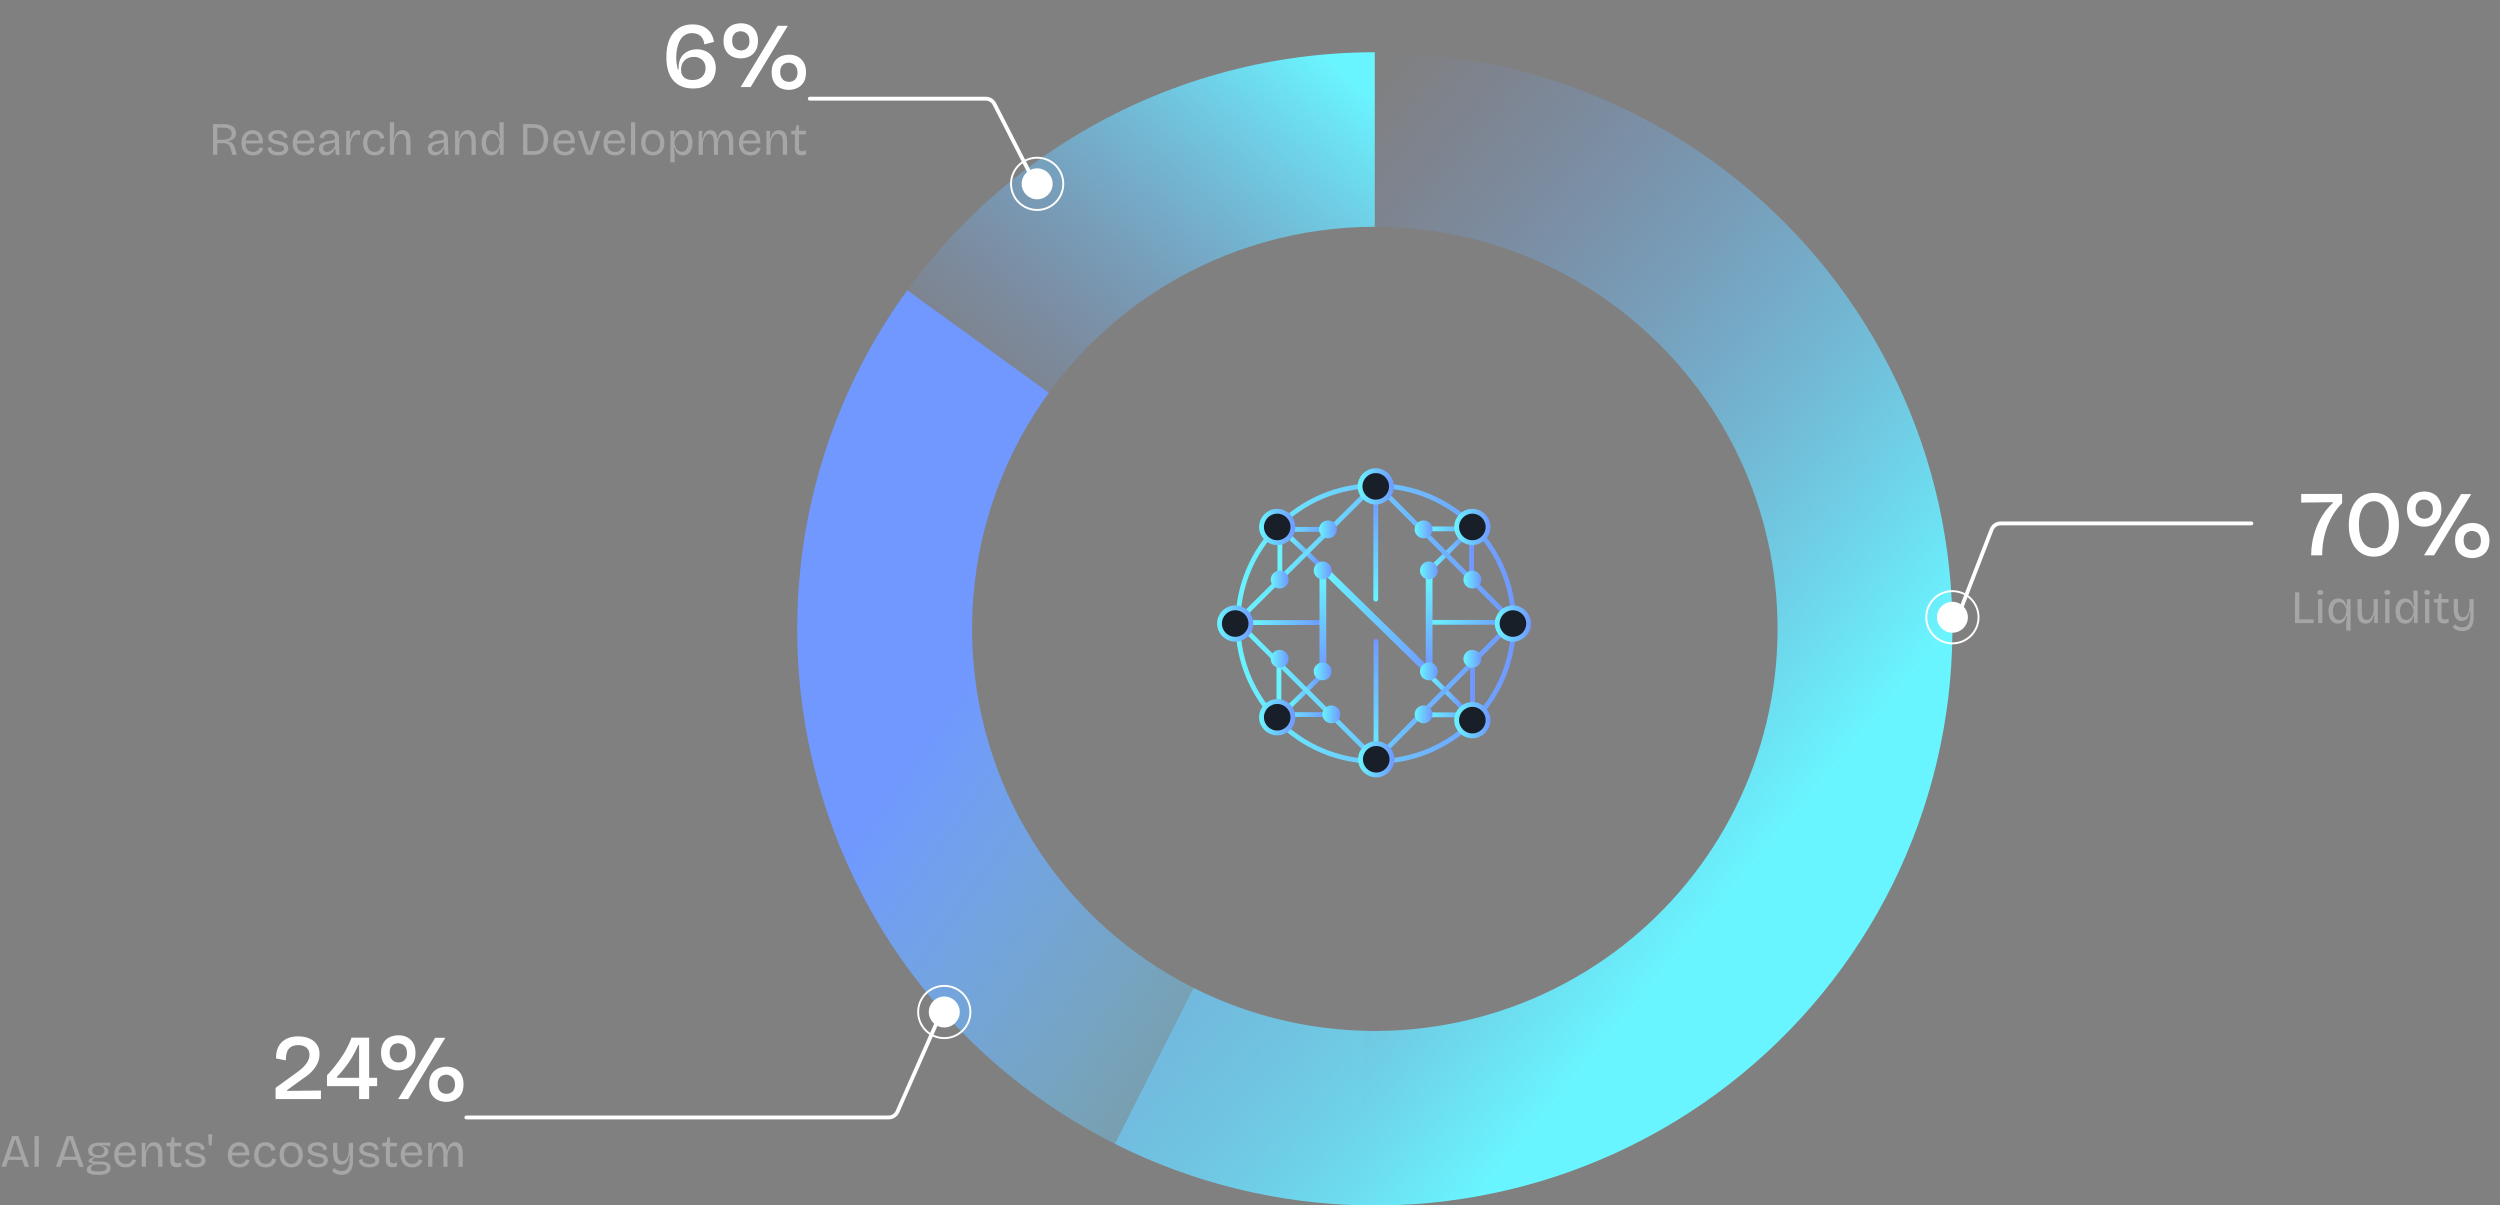 <svg width="1292" height="623" viewBox="0 0 1292 623" fill="none" xmlns="http://www.w3.org/2000/svg">
<rect x="0" y="0" width="1292" height="623" fill="#808080" stroke="none"/>
<path d="M738.826 273.325H760.542V299.408" stroke="url(#paint0_linear_80_1828)" stroke-width="2.496" stroke-linecap="round" stroke-linejoin="round"/>
<path d="M757.67 276.07L739.574 293.917" stroke="url(#paint1_linear_80_1828)" stroke-width="2.496" stroke-linecap="round" stroke-linejoin="round"/>
<path d="M755.924 365.929L738.077 348.207" stroke="url(#paint2_linear_80_1828)" stroke-width="2.496" stroke-linecap="round" stroke-linejoin="round"/>
<path d="M665.068 276.07L681.667 291.671" stroke="url(#paint3_linear_80_1828)" stroke-width="2.496" stroke-linecap="round" stroke-linejoin="round"/>
<path d="M666.44 365.18L682.914 349.08" stroke="url(#paint4_linear_80_1828)" stroke-width="2.496" stroke-linecap="round" stroke-linejoin="round"/>
<path d="M710.995 257.975V309.643" stroke="url(#paint5_linear_80_1828)" stroke-width="2.496" stroke-linecap="round" stroke-linejoin="round"/>
<path d="M711.119 384.649V331.483" stroke="url(#paint6_linear_80_1828)" stroke-width="2.496" stroke-linecap="round" stroke-linejoin="round"/>
<path d="M647.096 321.749H683.289" stroke="url(#paint7_linear_80_1828)" stroke-width="2.496" stroke-linecap="round" stroke-linejoin="round"/>
<path d="M779.511 321.624H738.701" stroke="url(#paint8_linear_80_1828)" stroke-width="2.496" stroke-linecap="round" stroke-linejoin="round"/>
<path d="M737.952 369.423H761.04V340.844" stroke="url(#paint9_linear_80_1828)" stroke-width="2.496" stroke-linecap="round" stroke-linejoin="round"/>
<path d="M660.949 341.593V369.299H687.158" stroke="url(#paint10_linear_80_1828)" stroke-width="2.496" stroke-linecap="round" stroke-linejoin="round"/>
<path d="M661.448 299.034V273.574H686.533" stroke="url(#paint11_linear_80_1828)" stroke-width="2.496" stroke-linecap="round" stroke-linejoin="round"/>
<path d="M639.358 321.25L711.119 392.637L782.007 321.25L711.119 249.988L639.358 321.25Z" stroke="url(#paint12_linear_80_1828)" stroke-width="2.496" stroke-linecap="round" stroke-linejoin="round"/>
<path d="M684.911 294.916L740.323 349.08" stroke="url(#paint13_linear_80_1828)" stroke-width="3.494" stroke-linecap="round" stroke-linejoin="round"/>
<path d="M683.663 297.912L683.663 347.084" stroke="url(#paint14_linear_80_1828)" stroke-width="3.494" stroke-linecap="round" stroke-linejoin="round"/>
<path d="M738.576 297.912L738.576 343.34" stroke="url(#paint15_linear_80_1828)" stroke-width="3.494" stroke-linecap="round" stroke-linejoin="round"/>
<circle cx="683.539" cy="346.959" r="4.618" fill="url(#paint16_linear_80_1828)"/>
<circle cx="738.452" cy="346.959" r="4.618" fill="url(#paint17_linear_80_1828)"/>
<circle cx="683.539" cy="294.791" r="4.618" fill="url(#paint18_linear_80_1828)"/>
<circle cx="686.285" cy="273.575" r="4.618" fill="url(#paint19_linear_80_1828)"/>
<circle cx="661.324" cy="299.534" r="4.618" fill="url(#paint20_linear_80_1828)"/>
<circle cx="661.324" cy="340.469" r="4.618" fill="url(#paint21_linear_80_1828)"/>
<circle cx="688.031" cy="369.173" r="4.618" fill="url(#paint22_linear_80_1828)"/>
<circle cx="735.706" cy="369.173" r="4.618" fill="url(#paint23_linear_80_1828)"/>
<circle cx="760.916" cy="340.469" r="4.618" fill="url(#paint24_linear_80_1828)"/>
<circle cx="760.916" cy="299.534" r="4.618" fill="url(#paint25_linear_80_1828)"/>
<circle cx="735.706" cy="273.575" r="4.618" fill="url(#paint26_linear_80_1828)"/>
<circle cx="738.452" cy="294.791" r="4.618" fill="url(#paint27_linear_80_1828)"/>
<circle cx="710.994" cy="322.248" r="71.262" stroke="url(#paint28_linear_80_1828)" stroke-width="2.496"/>
<circle cx="710.995" cy="251.36" r="8.112" fill="#181F29" stroke="url(#paint29_linear_80_1828)" stroke-width="2.496"/>
<circle cx="760.916" cy="272.327" r="8.112" fill="#181F29" stroke="url(#paint30_linear_80_1828)" stroke-width="2.496"/>
<circle cx="781.882" cy="322.248" r="8.112" fill="#181F29" stroke="url(#paint31_linear_80_1828)" stroke-width="2.496"/>
<circle cx="760.916" cy="372.169" r="8.112" fill="#181F29" stroke="url(#paint32_linear_80_1828)" stroke-width="2.496"/>
<circle cx="711.244" cy="392.387" r="8.112" fill="#181F29" stroke="url(#paint33_linear_80_1828)" stroke-width="2.496"/>
<circle cx="660.076" cy="370.671" r="8.112" fill="#181F29" stroke="url(#paint34_linear_80_1828)" stroke-width="2.496"/>
<circle cx="638.36" cy="322.248" r="8.112" fill="#181F29" stroke="url(#paint35_linear_80_1828)" stroke-width="2.496"/>
<circle cx="660.076" cy="272.327" r="8.112" fill="#181F29" stroke="url(#paint36_linear_80_1828)" stroke-width="2.496"/>
<path d="M710.5 27C655.242 27 601.069 42.313 554.013 71.233C506.957 100.153 468.866 141.545 443.981 190.8C419.097 240.055 408.396 295.24 413.07 350.207C417.744 405.175 437.61 457.768 470.455 502.131L543.116 448.514C520.212 417.58 506.36 380.906 503.101 342.577C499.841 304.248 507.303 265.768 524.655 231.422C542.007 197.076 568.568 168.213 601.381 148.047C634.193 127.881 671.968 117.203 710.5 117.203V27Z" fill="url(#paint37_linear_80_1828)"/>
<path d="M468.88 150.017C436.96 193.945 417.662 245.741 413.068 299.816C408.474 353.891 418.758 408.192 442.812 456.859C466.865 505.526 503.774 546.713 549.555 575.973C595.337 605.234 648.253 621.458 702.594 622.895L704.987 532.724C667.095 531.722 630.196 520.408 598.273 500.005C566.349 479.601 540.612 450.882 523.84 416.946C507.067 383.01 499.896 345.146 503.099 307.439C506.303 269.732 519.759 233.615 542.017 202.984L468.88 150.017Z" fill="url(#paint38_linear_80_1828)"/>
<path d="M576.186 591.128C616.416 611.364 660.712 622.247 705.754 622.962C750.797 623.677 795.417 614.206 836.271 595.257C877.125 576.308 913.153 548.374 941.655 513.547C970.157 478.721 990.394 437.906 1000.85 394.162C1011.3 350.417 1011.71 304.878 1002.03 260.956C992.344 217.035 972.83 175.87 944.947 140.548C917.064 105.226 881.535 76.662 841.021 56.998C800.508 37.333 756.062 27.078 711.014 27L710.859 117.203C742.271 117.257 773.263 124.409 801.513 138.121C829.763 151.833 854.538 171.751 873.981 196.381C893.424 221.011 907.031 249.715 913.782 280.342C920.533 310.969 920.252 342.724 912.962 373.227C905.672 403.73 891.56 432.191 871.686 456.475C851.811 480.759 826.688 500.238 798.201 513.451C769.713 526.664 738.599 533.269 707.191 532.771C675.783 532.272 644.895 524.683 616.842 510.572L576.186 591.128Z" fill="url(#paint39_linear_80_1828)"/>
<circle cx="536" cy="95" r="8" fill="white"/>
<circle cx="536" cy="95" r="13.5" stroke="white"/>
<circle cx="488" cy="523" r="8" fill="white"/>
<circle cx="488" cy="523" r="13.5" stroke="white"/>
<circle cx="1009" cy="319" r="8" fill="white"/>
<circle cx="1009" cy="319" r="13.5" stroke="white"/>
<path d="M533.5 92L513.893 53.721C513.038 52.051 511.32 51 509.443 51H418.5" stroke="white" stroke-width="2" stroke-linecap="round" stroke-linejoin="round"/>
<path d="M485 526.5L463.816 574.518C463.016 576.331 461.222 577.5 459.241 577.5H241" stroke="white" stroke-width="2" stroke-linecap="round" stroke-linejoin="round"/>
<path d="M1012.5 317L1029.26 273.695C1030.01 271.769 1031.86 270.5 1033.93 270.5H1163.5" stroke="white" stroke-width="2" stroke-linecap="round" stroke-linejoin="round"/>
<path d="M1194.39 287C1194.39 284.76 1194.6 282.44 1195.02 280.04C1195.46 277.608 1196.14 275.192 1197.03 272.792C1197.96 270.392 1199.13 268.104 1200.54 265.928C1201.98 263.72 1203.67 261.736 1205.62 259.976V259.544L1189.26 259.736V255.272H1210.42V260.024C1208.86 261.56 1207.43 263.32 1206.15 265.304C1204.9 267.256 1203.82 269.384 1202.89 271.688C1201.99 273.96 1201.3 276.392 1200.82 278.984C1200.34 281.544 1200.1 284.216 1200.1 287H1194.39ZM1226.81 287.672C1224.86 287.672 1223.09 287.288 1221.49 286.52C1219.89 285.752 1218.51 284.664 1217.36 283.256C1216.24 281.848 1215.37 280.136 1214.77 278.12C1214.16 276.104 1213.85 273.848 1213.85 271.352C1213.85 267.8 1214.41 264.792 1215.53 262.328C1216.65 259.832 1218.19 257.944 1220.14 256.664C1222.13 255.352 1224.38 254.696 1226.91 254.696C1229.57 254.696 1231.85 255.368 1233.77 256.712C1235.69 258.056 1237.17 259.976 1238.19 262.472C1239.25 264.936 1239.77 267.864 1239.77 271.256C1239.77 273.752 1239.47 276.024 1238.86 278.072C1238.25 280.088 1237.37 281.816 1236.22 283.256C1235.07 284.664 1233.69 285.752 1232.09 286.52C1230.53 287.288 1228.77 287.672 1226.81 287.672ZM1226.86 283.304C1227.92 283.304 1228.91 283.064 1229.84 282.584C1230.77 282.104 1231.58 281.384 1232.29 280.424C1232.99 279.432 1233.53 278.184 1233.92 276.68C1234.33 275.144 1234.54 273.336 1234.54 271.256C1234.54 268.696 1234.22 266.504 1233.58 264.68C1232.94 262.856 1232.05 261.464 1230.89 260.504C1229.74 259.512 1228.4 259.016 1226.86 259.016C1225.55 259.016 1224.29 259.432 1223.07 260.264C1221.89 261.064 1220.93 262.36 1220.19 264.152C1219.45 265.912 1219.09 268.248 1219.09 271.16C1219.09 273.208 1219.28 275 1219.66 276.536C1220.05 278.04 1220.59 279.304 1221.29 280.328C1222 281.32 1222.81 282.072 1223.74 282.584C1224.7 283.064 1225.74 283.304 1226.86 283.304ZM1252.75 272.168C1251.12 272.168 1249.63 271.832 1248.28 271.16C1246.94 270.488 1245.87 269.48 1245.07 268.136C1244.3 266.792 1243.92 265.128 1243.92 263.144C1243.92 261.512 1244.16 260.12 1244.64 258.968C1245.15 257.784 1245.82 256.84 1246.65 256.136C1247.52 255.4 1248.48 254.872 1249.53 254.552C1250.62 254.2 1251.72 254.024 1252.84 254.024C1254.54 254.024 1256.04 254.36 1257.36 255.032C1258.7 255.704 1259.76 256.712 1260.52 258.056C1261.32 259.4 1261.72 261.08 1261.72 263.096C1261.72 265.272 1261.28 267.032 1260.38 268.376C1259.52 269.72 1258.4 270.696 1257.02 271.304C1255.68 271.88 1254.25 272.168 1252.75 272.168ZM1252.94 268.088C1253.64 268.088 1254.33 267.928 1255 267.608C1255.68 267.288 1256.22 266.776 1256.64 266.072C1257.08 265.368 1257.31 264.424 1257.31 263.24C1257.31 261.96 1257.07 260.952 1256.59 260.216C1256.11 259.48 1255.52 258.952 1254.81 258.632C1254.14 258.312 1253.44 258.152 1252.7 258.152C1251.96 258.152 1251.26 258.312 1250.59 258.632C1249.95 258.952 1249.42 259.464 1249 260.168C1248.59 260.872 1248.38 261.8 1248.38 262.952C1248.38 264.168 1248.6 265.16 1249.05 265.928C1249.5 266.664 1250.08 267.208 1250.78 267.56C1251.48 267.912 1252.2 268.088 1252.94 268.088ZM1277.61 288.44C1275.95 288.44 1274.44 288.104 1273.1 287.432C1271.76 286.76 1270.7 285.752 1269.93 284.408C1269.16 283.032 1268.78 281.352 1268.78 279.368C1268.78 277.736 1269.02 276.344 1269.5 275.192C1270.01 274.04 1270.68 273.112 1271.52 272.408C1272.38 271.672 1273.34 271.128 1274.4 270.776C1275.48 270.424 1276.59 270.248 1277.71 270.248C1279.37 270.248 1280.86 270.584 1282.17 271.256C1283.52 271.928 1284.57 272.936 1285.34 274.28C1286.14 275.624 1286.54 277.32 1286.54 279.368C1286.54 281.544 1286.11 283.304 1285.24 284.648C1284.38 285.96 1283.26 286.92 1281.88 287.528C1280.54 288.136 1279.12 288.44 1277.61 288.44ZM1277.8 284.312C1278.51 284.312 1279.18 284.152 1279.82 283.832C1280.49 283.512 1281.04 283.016 1281.45 282.344C1281.9 281.64 1282.12 280.696 1282.12 279.512C1282.12 278.232 1281.88 277.224 1281.4 276.488C1280.96 275.752 1280.38 275.224 1279.68 274.904C1278.97 274.552 1278.25 274.376 1277.52 274.376C1276.81 274.376 1276.12 274.552 1275.45 274.904C1274.78 275.224 1274.24 275.736 1273.82 276.44C1273.4 277.112 1273.2 278.04 1273.2 279.224C1273.2 280.408 1273.42 281.384 1273.87 282.152C1274.32 282.92 1274.89 283.48 1275.6 283.832C1276.33 284.152 1277.07 284.312 1277.8 284.312ZM1252.75 287L1271.9 255.32H1277.13L1257.93 287H1252.75Z" fill="white"/>
<path opacity="0.3" d="M1186.06 322V306.16H1188.27V322H1186.06ZM1186.78 322V320.08H1195.66V322H1186.78ZM1198.01 322V309.592H1200.2V322H1198.01ZM1199.12 307.432C1198.61 307.432 1198.22 307.328 1197.97 307.12C1197.71 306.912 1197.58 306.6 1197.58 306.184C1197.58 305.768 1197.71 305.456 1197.97 305.248C1198.22 305.04 1198.6 304.936 1199.09 304.936C1199.61 304.936 1199.99 305.04 1200.25 305.248C1200.5 305.456 1200.63 305.768 1200.63 306.184C1200.63 306.584 1200.5 306.896 1200.25 307.12C1199.99 307.328 1199.61 307.432 1199.12 307.432ZM1212.56 325.888V322.528C1212.56 322.112 1212.58 321.68 1212.63 321.232C1212.68 320.768 1212.73 320.304 1212.8 319.84C1212.86 319.376 1212.93 318.936 1212.99 318.52H1212.61C1212.43 319.16 1212.17 319.776 1211.81 320.368C1211.48 320.944 1211.03 321.416 1210.47 321.784C1209.91 322.136 1209.19 322.312 1208.31 322.312C1207.24 322.312 1206.33 322.032 1205.6 321.472C1204.86 320.896 1204.3 320.12 1203.92 319.144C1203.53 318.168 1203.34 317.064 1203.34 315.832C1203.34 314.584 1203.53 313.472 1203.89 312.496C1204.28 311.504 1204.85 310.72 1205.62 310.144C1206.39 309.568 1207.33 309.28 1208.45 309.28C1209.27 309.28 1209.95 309.432 1210.49 309.736C1211.04 310.04 1211.48 310.456 1211.81 310.984C1212.15 311.512 1212.4 312.112 1212.56 312.784H1212.94L1212.8 309.616H1214.77V315.76V325.888H1212.56ZM1208.91 320.416C1209.41 320.416 1209.85 320.312 1210.25 320.104C1210.65 319.896 1211 319.632 1211.29 319.312C1211.57 318.976 1211.81 318.608 1212.01 318.208C1212.2 317.808 1212.34 317.408 1212.44 317.008C1212.53 316.608 1212.58 316.248 1212.58 315.928V315.64C1212.58 315.128 1212.49 314.616 1212.32 314.104C1212.14 313.576 1211.89 313.096 1211.57 312.664C1211.27 312.216 1210.89 311.864 1210.42 311.608C1209.96 311.336 1209.44 311.2 1208.86 311.2C1208.19 311.2 1207.61 311.392 1207.11 311.776C1206.63 312.144 1206.26 312.672 1206.01 313.36C1205.75 314.032 1205.62 314.832 1205.62 315.76C1205.62 316.64 1205.74 317.432 1205.98 318.136C1206.24 318.84 1206.61 319.4 1207.09 319.816C1207.58 320.216 1208.19 320.416 1208.91 320.416ZM1222.55 322.312C1221.18 322.312 1220.14 321.832 1219.43 320.872C1218.73 319.912 1218.38 318.48 1218.38 316.576V309.592H1220.58V316.384C1220.58 317.728 1220.79 318.728 1221.21 319.384C1221.62 320.04 1222.28 320.368 1223.18 320.368C1223.67 320.368 1224.11 320.248 1224.5 320.008C1224.9 319.768 1225.25 319.424 1225.55 318.976C1225.86 318.528 1226.1 318 1226.3 317.392C1226.49 316.768 1226.62 316.096 1226.68 315.376V309.592H1228.86V316.816V322H1226.92L1227.11 318.016H1226.75C1226.54 319.008 1226.25 319.824 1225.86 320.464C1225.5 321.088 1225.03 321.552 1224.47 321.856C1223.91 322.16 1223.27 322.312 1222.55 322.312ZM1232.68 322V309.592H1234.86V322H1232.68ZM1233.78 307.432C1233.27 307.432 1232.89 307.328 1232.63 307.12C1232.37 306.912 1232.25 306.6 1232.25 306.184C1232.25 305.768 1232.37 305.456 1232.63 305.248C1232.89 305.04 1233.26 304.936 1233.76 304.936C1234.27 304.936 1234.65 305.04 1234.91 305.248C1235.17 305.456 1235.29 305.768 1235.29 306.184C1235.29 306.584 1235.17 306.896 1234.91 307.12C1234.65 307.328 1234.28 307.432 1233.78 307.432ZM1243.02 322.312C1241.97 322.312 1241.06 322.032 1240.31 321.472C1239.56 320.912 1238.98 320.144 1238.58 319.168C1238.2 318.192 1238.01 317.072 1238.01 315.808C1238.01 314.544 1238.2 313.424 1238.58 312.448C1238.97 311.472 1239.53 310.704 1240.26 310.144C1241 309.584 1241.9 309.304 1242.97 309.304C1243.85 309.304 1244.57 309.488 1245.13 309.856C1245.69 310.224 1246.14 310.704 1246.48 311.296C1246.83 311.872 1247.09 312.504 1247.25 313.192H1247.68C1247.6 312.728 1247.53 312.248 1247.46 311.752C1247.4 311.24 1247.34 310.744 1247.29 310.264C1247.25 309.768 1247.22 309.328 1247.22 308.944V305.2H1249.43V315.88V322H1247.46L1247.58 318.64H1247.2C1247.01 319.36 1246.73 320 1246.38 320.56C1246.03 321.104 1245.58 321.536 1245.04 321.856C1244.49 322.16 1243.82 322.312 1243.02 322.312ZM1243.53 320.392C1244.1 320.392 1244.62 320.256 1245.09 319.984C1245.55 319.712 1245.94 319.36 1246.26 318.928C1246.58 318.48 1246.82 318 1246.98 317.488C1247.16 316.976 1247.25 316.48 1247.25 316V315.712C1247.25 315.376 1247.2 315.016 1247.1 314.632C1247.01 314.232 1246.86 313.832 1246.67 313.432C1246.49 313.032 1246.25 312.664 1245.95 312.328C1245.66 311.976 1245.32 311.704 1244.92 311.512C1244.52 311.304 1244.07 311.2 1243.57 311.2C1242.85 311.2 1242.25 311.408 1241.75 311.824C1241.27 312.224 1240.9 312.776 1240.65 313.48C1240.41 314.184 1240.29 314.976 1240.29 315.856C1240.29 316.768 1240.41 317.568 1240.67 318.256C1240.93 318.928 1241.29 319.456 1241.77 319.84C1242.27 320.208 1242.85 320.392 1243.53 320.392ZM1253.26 322V309.592H1255.44V322H1253.26ZM1254.36 307.432C1253.85 307.432 1253.46 307.328 1253.21 307.12C1252.95 306.912 1252.82 306.6 1252.82 306.184C1252.82 305.768 1252.95 305.456 1253.21 305.248C1253.46 305.04 1253.84 304.936 1254.34 304.936C1254.85 304.936 1255.23 305.04 1255.49 305.248C1255.74 305.456 1255.87 305.768 1255.87 306.184C1255.87 306.584 1255.74 306.896 1255.49 307.12C1255.23 307.328 1254.86 307.432 1254.36 307.432ZM1263.1 322.24C1261.94 322.24 1261.09 321.928 1260.53 321.304C1259.97 320.68 1259.69 319.728 1259.69 318.448V311.416H1257.82L1257.84 309.592H1259.02C1259.42 309.592 1259.7 309.52 1259.88 309.376C1260.07 309.232 1260.18 308.992 1260.22 308.656L1260.46 306.784H1261.8V309.592H1265.38V311.44H1261.8V318.4C1261.8 319.04 1261.94 319.504 1262.23 319.792C1262.54 320.064 1262.97 320.2 1263.53 320.2C1263.83 320.2 1264.14 320.16 1264.46 320.08C1264.8 320 1265.13 319.84 1265.45 319.6V321.784C1264.98 321.96 1264.55 322.08 1264.15 322.144C1263.77 322.208 1263.42 322.24 1263.1 322.24ZM1272.58 326.176C1271.92 326.176 1271.27 326.096 1270.63 325.936C1270.01 325.792 1269.43 325.568 1268.91 325.264C1268.38 324.96 1267.95 324.568 1267.61 324.088L1268.71 322.504C1269.08 323.048 1269.6 323.464 1270.27 323.752C1270.95 324.04 1271.68 324.184 1272.48 324.184C1273.38 324.184 1274.12 323.984 1274.71 323.584C1275.32 323.2 1275.78 322.6 1276.08 321.784C1276.39 320.952 1276.55 319.92 1276.56 318.688L1276.83 316.192H1276.37C1276.19 317.36 1275.91 318.296 1275.53 319C1275.16 319.688 1274.7 320.184 1274.14 320.488C1273.59 320.792 1272.96 320.944 1272.24 320.944C1271.35 320.944 1270.59 320.72 1269.96 320.272C1269.35 319.808 1268.89 319.136 1268.57 318.256C1268.25 317.36 1268.09 316.272 1268.09 314.992V309.592H1270.27V314.512C1270.27 316.064 1270.49 317.208 1270.92 317.944C1271.37 318.664 1272.03 319.024 1272.91 319.024C1273.39 319.024 1273.83 318.904 1274.21 318.664C1274.59 318.424 1274.92 318.072 1275.19 317.608C1275.48 317.144 1275.71 316.56 1275.87 315.856C1276.04 315.136 1276.15 314.304 1276.2 313.36V309.592H1278.39V318.808C1278.39 319.784 1278.31 320.664 1278.17 321.448C1278.03 322.232 1277.79 322.912 1277.47 323.488C1277.17 324.08 1276.79 324.576 1276.32 324.976C1275.86 325.376 1275.31 325.672 1274.69 325.864C1274.07 326.072 1273.36 326.176 1272.58 326.176Z" fill="white"/>
<path d="M142.428 568V562.192L154.044 553.792C154.684 553.28 155.34 552.736 156.012 552.16C156.716 551.552 157.356 550.88 157.932 550.144C158.54 549.408 159.02 548.624 159.372 547.792C159.756 546.96 159.948 546.048 159.948 545.056C159.948 544.064 159.724 543.2 159.276 542.464C158.828 541.728 158.156 541.152 157.26 540.736C156.396 540.32 155.308 540.112 153.996 540.112C153.004 540.112 152.108 540.272 151.308 540.592C150.508 540.88 149.836 541.344 149.292 541.984C148.748 542.592 148.348 543.392 148.092 544.384C147.836 545.376 147.708 546.576 147.708 547.984L142.668 547.024C142.604 544.688 143.004 542.672 143.868 540.976C144.732 539.28 146.012 537.968 147.708 537.04C149.436 536.08 151.564 535.6 154.092 535.6C156.3 535.6 158.236 535.968 159.9 536.704C161.564 537.408 162.844 538.432 163.74 539.776C164.668 541.12 165.132 542.752 165.132 544.672C165.132 546.208 164.876 547.616 164.364 548.896C163.852 550.176 163.18 551.328 162.348 552.352C161.548 553.376 160.668 554.288 159.708 555.088C158.748 555.888 157.804 556.592 156.876 557.2L148.332 563.392V563.776L165.852 563.584V568H142.428ZM168.982 561.328V555.76C170.518 554.128 171.926 552.496 173.206 550.864C174.518 549.2 175.702 547.552 176.758 545.92C177.846 544.288 178.79 542.672 179.59 541.072C180.422 539.44 181.11 537.84 181.654 536.272H190.774V568H185.59V540.064H185.158C184.198 542.304 183.126 544.416 181.942 546.4C180.79 548.352 179.542 550.16 178.198 551.824C176.886 553.488 175.542 555.056 174.166 556.528V557.008H194.902V561.328H168.982ZM205.755 553.168C204.123 553.168 202.635 552.832 201.291 552.16C199.947 551.488 198.875 550.48 198.075 549.136C197.307 547.792 196.923 546.128 196.923 544.144C196.923 542.512 197.163 541.12 197.643 539.968C198.155 538.784 198.827 537.84 199.659 537.136C200.523 536.4 201.483 535.872 202.539 535.552C203.627 535.2 204.731 535.024 205.851 535.024C207.547 535.024 209.051 535.36 210.363 536.032C211.707 536.704 212.763 537.712 213.531 539.056C214.331 540.4 214.731 542.08 214.731 544.096C214.731 546.272 214.283 548.032 213.387 549.376C212.523 550.72 211.403 551.696 210.027 552.304C208.683 552.88 207.259 553.168 205.755 553.168ZM205.947 549.088C206.651 549.088 207.339 548.928 208.011 548.608C208.683 548.288 209.227 547.776 209.643 547.072C210.091 546.368 210.315 545.424 210.315 544.24C210.315 542.96 210.075 541.952 209.595 541.216C209.115 540.48 208.523 539.952 207.819 539.632C207.147 539.312 206.443 539.152 205.707 539.152C204.971 539.152 204.267 539.312 203.595 539.632C202.955 539.952 202.427 540.464 202.011 541.168C201.595 541.872 201.387 542.8 201.387 543.952C201.387 545.168 201.611 546.16 202.059 546.928C202.507 547.664 203.083 548.208 203.787 548.56C204.491 548.912 205.211 549.088 205.947 549.088ZM230.619 569.44C228.955 569.44 227.451 569.104 226.107 568.432C224.763 567.76 223.707 566.752 222.939 565.408C222.171 564.032 221.787 562.352 221.787 560.368C221.787 558.736 222.027 557.344 222.507 556.192C223.019 555.04 223.691 554.112 224.523 553.408C225.387 552.672 226.347 552.128 227.403 551.776C228.491 551.424 229.595 551.248 230.715 551.248C232.379 551.248 233.867 551.584 235.179 552.256C236.523 552.928 237.579 553.936 238.347 555.28C239.147 556.624 239.547 558.32 239.547 560.368C239.547 562.544 239.115 564.304 238.251 565.648C237.387 566.96 236.267 567.92 234.891 568.528C233.547 569.136 232.123 569.44 230.619 569.44ZM230.811 565.312C231.515 565.312 232.187 565.152 232.827 564.832C233.499 564.512 234.043 564.016 234.459 563.344C234.907 562.64 235.131 561.696 235.131 560.512C235.131 559.232 234.891 558.224 234.411 557.488C233.963 556.752 233.387 556.224 232.683 555.904C231.979 555.552 231.259 555.376 230.523 555.376C229.819 555.376 229.131 555.552 228.459 555.904C227.787 556.224 227.243 556.736 226.827 557.44C226.411 558.112 226.203 559.04 226.203 560.224C226.203 561.408 226.427 562.384 226.875 563.152C227.323 563.92 227.899 564.48 228.603 564.832C229.339 565.152 230.075 565.312 230.811 565.312ZM205.755 568L224.907 536.32H230.139L210.939 568H205.755Z" fill="white"/>
<path opacity="0.3" d="M0.72 603L6.288 587.16H9.504L15.072 603H12.696L8.04 589.008H7.752L3.096 603H0.72ZM3.36 599.448V597.768H12.696V599.448H3.36ZM17.837 603V587.16H20.069V603H17.837ZM28.915 603L34.483 587.16H37.699L43.267 603H40.891L36.235 589.008H35.947L31.291 603H28.915ZM31.555 599.448V597.768H40.891V599.448H31.555ZM50.544 607.2C49.232 607.2 48.152 607.096 47.304 606.888C46.472 606.696 45.856 606.392 45.456 605.976C45.056 605.576 44.856 605.072 44.856 604.464C44.856 603.728 45.144 603.12 45.72 602.64C46.296 602.16 47.168 601.84 48.336 601.68V601.248C47.488 601.248 46.848 601.144 46.416 600.936C45.984 600.728 45.768 600.416 45.768 600C45.768 599.568 45.984 599.208 46.416 598.92C46.848 598.616 47.552 598.336 48.528 598.08V597.624C47.552 597.608 46.808 597.32 46.296 596.76C45.784 596.184 45.528 595.44 45.528 594.528C45.528 593.712 45.744 593.008 46.176 592.416C46.624 591.808 47.264 591.344 48.096 591.024C48.944 590.688 49.952 590.52 51.12 590.52H56.976V592.368L53.136 591.768V592.224C54.064 592.416 54.776 592.744 55.272 593.208C55.768 593.656 56.016 594.264 56.016 595.032C56.016 595.72 55.816 596.32 55.416 596.832C55.016 597.344 54.424 597.744 53.64 598.032C52.872 598.304 51.92 598.44 50.784 598.44C50.56 598.44 50.32 598.432 50.064 598.416C49.824 598.384 49.504 598.336 49.104 598.272C48.672 598.544 48.32 598.792 48.048 599.016C47.792 599.24 47.664 599.44 47.664 599.616C47.664 599.792 47.784 599.936 48.024 600.048C48.28 600.144 48.584 600.208 48.936 600.24C49.288 600.272 49.616 600.288 49.92 600.288H52.728C53.048 600.288 53.448 600.32 53.928 600.384C54.424 600.448 54.912 600.584 55.392 600.792C55.888 601 56.304 601.32 56.64 601.752C56.976 602.184 57.144 602.784 57.144 603.552C57.144 604.416 56.888 605.12 56.376 605.664C55.864 606.208 55.12 606.6 54.144 606.84C53.168 607.08 51.968 607.2 50.544 607.2ZM50.592 605.4C51.664 605.4 52.528 605.328 53.184 605.184C53.856 605.056 54.344 604.848 54.648 604.56C54.968 604.272 55.128 603.904 55.128 603.456C55.128 603.04 55.016 602.72 54.792 602.496C54.584 602.256 54.32 602.088 54 601.992C53.68 601.896 53.36 601.84 53.04 601.824C52.72 601.792 52.448 601.776 52.224 601.776H49.416C48.488 601.984 47.848 602.272 47.496 602.64C47.144 603.008 46.968 603.4 46.968 603.816C46.968 604.264 47.128 604.6 47.448 604.824C47.768 605.048 48.2 605.2 48.744 605.28C49.304 605.36 49.92 605.4 50.592 605.4ZM50.88 597.024C51.888 597.024 52.648 596.816 53.16 596.4C53.672 595.984 53.928 595.424 53.928 594.72C53.928 593.968 53.664 593.352 53.136 592.872C52.624 592.376 51.848 592.128 50.808 592.128C49.8 592.128 49.024 592.36 48.48 592.824C47.952 593.288 47.688 593.888 47.688 594.624C47.688 595.104 47.808 595.528 48.048 595.896C48.304 596.248 48.664 596.528 49.128 596.736C49.608 596.928 50.192 597.024 50.88 597.024ZM65.021 603.312C64.045 603.312 63.181 603.168 62.429 602.88C61.693 602.576 61.069 602.144 60.557 601.584C60.045 601.024 59.661 600.36 59.405 599.592C59.149 598.824 59.021 597.96 59.021 597C59.021 596.024 59.149 595.128 59.405 594.312C59.661 593.496 60.037 592.784 60.533 592.176C61.029 591.568 61.637 591.104 62.357 590.784C63.077 590.448 63.901 590.28 64.829 590.28C65.645 590.28 66.389 590.416 67.061 590.688C67.733 590.96 68.301 591.384 68.765 591.96C69.245 592.52 69.605 593.232 69.845 594.096C70.085 594.944 70.181 595.944 70.133 597.096L60.389 597.168V595.68L68.813 595.608L68.069 596.616C68.149 595.608 68.053 594.776 67.781 594.12C67.509 593.464 67.117 592.968 66.605 592.632C66.109 592.296 65.517 592.128 64.829 592.128C64.093 592.128 63.445 592.32 62.885 592.704C62.325 593.088 61.893 593.64 61.589 594.36C61.301 595.08 61.157 595.952 61.157 596.976C61.157 598.448 61.485 599.576 62.141 600.36C62.797 601.128 63.773 601.512 65.069 601.512C65.565 601.512 65.997 601.456 66.365 601.344C66.749 601.216 67.069 601.048 67.325 600.84C67.597 600.616 67.813 600.36 67.973 600.072C68.149 599.784 68.285 599.472 68.381 599.136L70.301 599.592C70.157 600.168 69.933 600.688 69.629 601.152C69.341 601.6 68.973 601.984 68.525 602.304C68.093 602.624 67.589 602.872 67.013 603.048C66.437 603.224 65.773 603.312 65.021 603.312ZM73.24 603V595.296V590.592H75.208L74.992 594.528H75.4C75.624 593.552 75.92 592.752 76.288 592.128C76.672 591.504 77.152 591.04 77.728 590.736C78.304 590.432 78.976 590.28 79.744 590.28C81.12 590.28 82.16 590.776 82.864 591.768C83.584 592.744 83.944 594.208 83.944 596.16V603H81.736V596.352C81.736 594.944 81.512 593.904 81.064 593.232C80.632 592.56 79.992 592.224 79.144 592.224C78.376 592.224 77.72 592.464 77.176 592.944C76.648 593.424 76.232 594.056 75.928 594.84C75.624 595.624 75.456 596.472 75.424 597.384V603H73.24ZM91.377 603.24C90.225 603.24 89.369 602.928 88.809 602.304C88.249 601.68 87.969 600.728 87.969 599.448V592.416H86.097L86.121 590.592H87.297C87.697 590.592 87.985 590.52 88.161 590.376C88.353 590.232 88.465 589.992 88.497 589.656L88.737 587.784H90.081V590.592H93.657V592.44H90.081V599.4C90.081 600.04 90.225 600.504 90.513 600.792C90.817 601.064 91.249 601.2 91.809 601.2C92.113 601.2 92.425 601.16 92.745 601.08C93.081 601 93.409 600.84 93.729 600.6V602.784C93.265 602.96 92.833 603.08 92.433 603.144C92.049 603.208 91.697 603.24 91.377 603.24ZM101.027 603.312C100.163 603.312 99.395 603.216 98.723 603.024C98.051 602.848 97.491 602.592 97.043 602.256C96.595 601.904 96.251 601.488 96.011 601.008C95.771 600.528 95.643 600 95.627 599.424L97.475 598.944C97.443 599.472 97.571 599.936 97.859 600.336C98.163 600.72 98.587 601.016 99.131 601.224C99.691 601.432 100.363 601.536 101.147 601.536C102.091 601.536 102.819 601.376 103.331 601.056C103.859 600.736 104.123 600.296 104.123 599.736C104.123 599.288 103.979 598.944 103.691 598.704C103.403 598.448 103.003 598.248 102.491 598.104C101.995 597.944 101.403 597.8 100.715 597.672C100.139 597.544 99.563 597.4 98.987 597.24C98.411 597.08 97.883 596.872 97.403 596.616C96.939 596.344 96.563 595.992 96.275 595.56C95.987 595.128 95.843 594.592 95.843 593.952C95.843 593.2 96.043 592.552 96.443 592.008C96.843 591.464 97.411 591.04 98.147 590.736C98.883 590.432 99.763 590.28 100.787 590.28C101.811 590.28 102.683 590.44 103.403 590.76C104.123 591.064 104.691 591.496 105.107 592.056C105.523 592.616 105.755 593.272 105.803 594.024L103.907 594.504C103.891 593.976 103.747 593.528 103.475 593.16C103.219 592.792 102.851 592.52 102.371 592.344C101.891 592.152 101.331 592.056 100.691 592.056C99.843 592.056 99.171 592.216 98.675 592.536C98.179 592.856 97.931 593.296 97.931 593.856C97.931 594.272 98.075 594.608 98.363 594.864C98.667 595.12 99.075 595.32 99.587 595.464C100.099 595.608 100.667 595.752 101.291 595.896C101.931 596.024 102.539 596.168 103.115 596.328C103.707 596.488 104.235 596.696 104.699 596.952C105.163 597.208 105.531 597.552 105.803 597.984C106.075 598.4 106.211 598.936 106.211 599.592C106.211 600.408 105.995 601.096 105.563 601.656C105.131 602.2 104.523 602.616 103.739 602.904C102.971 603.176 102.067 603.312 101.027 603.312ZM107.908 591.912L107.596 586.2H109.684L109.372 591.912H107.908ZM123.732 603.312C122.756 603.312 121.892 603.168 121.14 602.88C120.404 602.576 119.78 602.144 119.268 601.584C118.756 601.024 118.372 600.36 118.116 599.592C117.86 598.824 117.732 597.96 117.732 597C117.732 596.024 117.86 595.128 118.116 594.312C118.372 593.496 118.748 592.784 119.244 592.176C119.74 591.568 120.348 591.104 121.068 590.784C121.788 590.448 122.612 590.28 123.54 590.28C124.356 590.28 125.1 590.416 125.772 590.688C126.444 590.96 127.012 591.384 127.476 591.96C127.956 592.52 128.316 593.232 128.556 594.096C128.796 594.944 128.892 595.944 128.844 597.096L119.1 597.168V595.68L127.524 595.608L126.78 596.616C126.86 595.608 126.764 594.776 126.492 594.12C126.22 593.464 125.828 592.968 125.316 592.632C124.82 592.296 124.228 592.128 123.54 592.128C122.804 592.128 122.156 592.32 121.596 592.704C121.036 593.088 120.604 593.64 120.3 594.36C120.012 595.08 119.868 595.952 119.868 596.976C119.868 598.448 120.196 599.576 120.852 600.36C121.508 601.128 122.484 601.512 123.78 601.512C124.276 601.512 124.708 601.456 125.076 601.344C125.46 601.216 125.78 601.048 126.036 600.84C126.308 600.616 126.524 600.36 126.684 600.072C126.86 599.784 126.996 599.472 127.092 599.136L129.012 599.592C128.868 600.168 128.644 600.688 128.34 601.152C128.052 601.6 127.684 601.984 127.236 602.304C126.804 602.624 126.3 602.872 125.724 603.048C125.148 603.224 124.484 603.312 123.732 603.312ZM137.326 603.312C136.238 603.312 135.31 603.136 134.542 602.784C133.79 602.432 133.174 601.96 132.694 601.368C132.23 600.776 131.886 600.096 131.662 599.328C131.454 598.56 131.35 597.76 131.35 596.928C131.35 596.016 131.47 595.16 131.71 594.36C131.95 593.56 132.31 592.856 132.79 592.248C133.286 591.624 133.894 591.144 134.614 590.808C135.35 590.456 136.206 590.28 137.182 590.28C138.126 590.28 138.958 590.448 139.678 590.784C140.398 591.104 140.982 591.56 141.43 592.152C141.894 592.744 142.19 593.448 142.318 594.264L140.23 594.84C140.198 594.392 140.062 593.96 139.822 593.544C139.598 593.128 139.262 592.792 138.814 592.536C138.366 592.264 137.814 592.128 137.158 592.128C136.534 592.128 135.998 592.248 135.55 592.488C135.118 592.728 134.75 593.064 134.446 593.496C134.158 593.928 133.934 594.432 133.774 595.008C133.63 595.584 133.558 596.208 133.558 596.88C133.558 597.808 133.686 598.616 133.942 599.304C134.214 599.992 134.63 600.528 135.19 600.912C135.75 601.296 136.47 601.488 137.35 601.488C138.006 601.488 138.566 601.376 139.03 601.152C139.494 600.912 139.862 600.584 140.134 600.168C140.406 599.736 140.582 599.232 140.662 598.656L142.678 599.112C142.566 599.8 142.358 600.408 142.054 600.936C141.75 601.464 141.366 601.904 140.902 602.256C140.438 602.592 139.902 602.848 139.294 603.024C138.702 603.216 138.046 603.312 137.326 603.312ZM150.497 603.312C149.313 603.312 148.265 603.056 147.353 602.544C146.457 602.016 145.753 601.264 145.241 600.288C144.745 599.312 144.497 598.128 144.497 596.736C144.497 595.296 144.761 594.104 145.289 593.16C145.833 592.2 146.553 591.48 147.449 591C148.345 590.52 149.345 590.28 150.449 590.28C151.601 590.28 152.625 590.536 153.521 591.048C154.433 591.544 155.153 592.28 155.681 593.256C156.209 594.216 156.473 595.408 156.473 596.832C156.473 598.256 156.209 599.448 155.681 600.408C155.169 601.368 154.457 602.096 153.545 602.592C152.649 603.072 151.633 603.312 150.497 603.312ZM150.593 601.512C151.361 601.512 152.017 601.328 152.561 600.96C153.121 600.576 153.545 600.04 153.833 599.352C154.137 598.664 154.289 597.848 154.289 596.904C154.289 595.928 154.129 595.088 153.809 594.384C153.505 593.664 153.065 593.112 152.489 592.728C151.913 592.328 151.217 592.128 150.401 592.128C149.665 592.128 149.017 592.304 148.457 592.656C147.897 593.008 147.465 593.528 147.161 594.216C146.857 594.888 146.705 595.712 146.705 596.688C146.705 598.192 147.049 599.376 147.737 600.24C148.441 601.088 149.393 601.512 150.593 601.512ZM164.238 603.312C163.374 603.312 162.606 603.216 161.934 603.024C161.262 602.848 160.702 602.592 160.254 602.256C159.806 601.904 159.462 601.488 159.222 601.008C158.982 600.528 158.854 600 158.838 599.424L160.686 598.944C160.654 599.472 160.782 599.936 161.07 600.336C161.374 600.72 161.798 601.016 162.342 601.224C162.902 601.432 163.574 601.536 164.358 601.536C165.302 601.536 166.03 601.376 166.542 601.056C167.07 600.736 167.334 600.296 167.334 599.736C167.334 599.288 167.19 598.944 166.902 598.704C166.614 598.448 166.214 598.248 165.702 598.104C165.206 597.944 164.614 597.8 163.926 597.672C163.35 597.544 162.774 597.4 162.198 597.24C161.622 597.08 161.094 596.872 160.614 596.616C160.15 596.344 159.774 595.992 159.486 595.56C159.198 595.128 159.054 594.592 159.054 593.952C159.054 593.2 159.254 592.552 159.654 592.008C160.054 591.464 160.622 591.04 161.358 590.736C162.094 590.432 162.974 590.28 163.998 590.28C165.022 590.28 165.894 590.44 166.614 590.76C167.334 591.064 167.902 591.496 168.318 592.056C168.734 592.616 168.966 593.272 169.014 594.024L167.118 594.504C167.102 593.976 166.958 593.528 166.686 593.16C166.43 592.792 166.062 592.52 165.582 592.344C165.102 592.152 164.542 592.056 163.902 592.056C163.054 592.056 162.382 592.216 161.886 592.536C161.39 592.856 161.142 593.296 161.142 593.856C161.142 594.272 161.286 594.608 161.574 594.864C161.878 595.12 162.286 595.32 162.798 595.464C163.31 595.608 163.878 595.752 164.502 595.896C165.142 596.024 165.75 596.168 166.326 596.328C166.918 596.488 167.446 596.696 167.91 596.952C168.374 597.208 168.742 597.552 169.014 597.984C169.286 598.4 169.422 598.936 169.422 599.592C169.422 600.408 169.206 601.096 168.774 601.656C168.342 602.2 167.734 602.616 166.95 602.904C166.182 603.176 165.278 603.312 164.238 603.312ZM176.633 607.176C175.977 607.176 175.329 607.096 174.689 606.936C174.065 606.792 173.489 606.568 172.961 606.264C172.433 605.96 172.001 605.568 171.665 605.088L172.769 603.504C173.137 604.048 173.657 604.464 174.329 604.752C175.001 605.04 175.737 605.184 176.537 605.184C177.433 605.184 178.177 604.984 178.769 604.584C179.377 604.2 179.833 603.6 180.137 602.784C180.441 601.952 180.601 600.92 180.617 599.688L180.881 597.192H180.425C180.249 598.36 179.969 599.296 179.585 600C179.217 600.688 178.753 601.184 178.193 601.488C177.649 601.792 177.017 601.944 176.297 601.944C175.401 601.944 174.641 601.72 174.017 601.272C173.409 600.808 172.945 600.136 172.625 599.256C172.305 598.36 172.145 597.272 172.145 595.992V590.592H174.329V595.512C174.329 597.064 174.545 598.208 174.977 598.944C175.425 599.664 176.089 600.024 176.969 600.024C177.449 600.024 177.881 599.904 178.265 599.664C178.649 599.424 178.977 599.072 179.249 598.608C179.537 598.144 179.761 597.56 179.921 596.856C180.097 596.136 180.209 595.304 180.257 594.36V590.592H182.441V599.808C182.441 600.784 182.369 601.664 182.225 602.448C182.081 603.232 181.849 603.912 181.529 604.488C181.225 605.08 180.841 605.576 180.377 605.976C179.913 606.376 179.369 606.672 178.745 606.864C178.121 607.072 177.417 607.176 176.633 607.176ZM190.84 603.312C189.976 603.312 189.208 603.216 188.536 603.024C187.864 602.848 187.304 602.592 186.856 602.256C186.408 601.904 186.064 601.488 185.824 601.008C185.584 600.528 185.456 600 185.44 599.424L187.288 598.944C187.256 599.472 187.384 599.936 187.672 600.336C187.976 600.72 188.4 601.016 188.944 601.224C189.504 601.432 190.176 601.536 190.96 601.536C191.904 601.536 192.632 601.376 193.144 601.056C193.672 600.736 193.936 600.296 193.936 599.736C193.936 599.288 193.792 598.944 193.504 598.704C193.216 598.448 192.816 598.248 192.304 598.104C191.808 597.944 191.216 597.8 190.528 597.672C189.952 597.544 189.376 597.4 188.8 597.24C188.224 597.08 187.696 596.872 187.216 596.616C186.752 596.344 186.376 595.992 186.088 595.56C185.8 595.128 185.656 594.592 185.656 593.952C185.656 593.2 185.856 592.552 186.256 592.008C186.656 591.464 187.224 591.04 187.96 590.736C188.696 590.432 189.576 590.28 190.6 590.28C191.624 590.28 192.496 590.44 193.216 590.76C193.936 591.064 194.504 591.496 194.92 592.056C195.336 592.616 195.568 593.272 195.616 594.024L193.72 594.504C193.704 593.976 193.56 593.528 193.288 593.16C193.032 592.792 192.664 592.52 192.184 592.344C191.704 592.152 191.144 592.056 190.504 592.056C189.656 592.056 188.984 592.216 188.488 592.536C187.992 592.856 187.744 593.296 187.744 593.856C187.744 594.272 187.888 594.608 188.176 594.864C188.48 595.12 188.888 595.32 189.4 595.464C189.912 595.608 190.48 595.752 191.104 595.896C191.744 596.024 192.352 596.168 192.928 596.328C193.52 596.488 194.048 596.696 194.512 596.952C194.976 597.208 195.344 597.552 195.616 597.984C195.888 598.4 196.024 598.936 196.024 599.592C196.024 600.408 195.808 601.096 195.376 601.656C194.944 602.2 194.336 602.616 193.552 602.904C192.784 603.176 191.88 603.312 190.84 603.312ZM202.823 603.24C201.671 603.24 200.815 602.928 200.255 602.304C199.695 601.68 199.415 600.728 199.415 599.448V592.416H197.543L197.567 590.592H198.743C199.143 590.592 199.431 590.52 199.607 590.376C199.799 590.232 199.911 589.992 199.943 589.656L200.183 587.784H201.527V590.592H205.103V592.44H201.527V599.4C201.527 600.04 201.671 600.504 201.959 600.792C202.263 601.064 202.695 601.2 203.255 601.2C203.559 601.2 203.871 601.16 204.191 601.08C204.527 601 204.855 600.84 205.175 600.6V602.784C204.711 602.96 204.279 603.08 203.879 603.144C203.495 603.208 203.143 603.24 202.823 603.24ZM213.052 603.312C212.076 603.312 211.212 603.168 210.46 602.88C209.724 602.576 209.1 602.144 208.588 601.584C208.076 601.024 207.692 600.36 207.436 599.592C207.18 598.824 207.052 597.96 207.052 597C207.052 596.024 207.18 595.128 207.436 594.312C207.692 593.496 208.068 592.784 208.564 592.176C209.06 591.568 209.668 591.104 210.388 590.784C211.108 590.448 211.932 590.28 212.86 590.28C213.676 590.28 214.42 590.416 215.092 590.688C215.764 590.96 216.332 591.384 216.796 591.96C217.276 592.52 217.636 593.232 217.876 594.096C218.116 594.944 218.212 595.944 218.164 597.096L208.42 597.168V595.68L216.844 595.608L216.1 596.616C216.18 595.608 216.084 594.776 215.812 594.12C215.54 593.464 215.148 592.968 214.636 592.632C214.14 592.296 213.548 592.128 212.86 592.128C212.124 592.128 211.476 592.32 210.916 592.704C210.356 593.088 209.924 593.64 209.62 594.36C209.332 595.08 209.188 595.952 209.188 596.976C209.188 598.448 209.516 599.576 210.172 600.36C210.828 601.128 211.804 601.512 213.1 601.512C213.596 601.512 214.028 601.456 214.396 601.344C214.78 601.216 215.1 601.048 215.356 600.84C215.628 600.616 215.844 600.36 216.004 600.072C216.18 599.784 216.316 599.472 216.412 599.136L218.332 599.592C218.188 600.168 217.964 600.688 217.66 601.152C217.372 601.6 217.004 601.984 216.556 602.304C216.124 602.624 215.62 602.872 215.044 603.048C214.468 603.224 213.804 603.312 213.052 603.312ZM221.271 603V595.32V590.592H223.215L222.999 594.528H223.407C223.615 593.584 223.895 592.8 224.247 592.176C224.599 591.536 225.031 591.064 225.543 590.76C226.071 590.44 226.671 590.28 227.343 590.28C228.143 590.28 228.799 590.48 229.311 590.88C229.823 591.264 230.199 591.768 230.439 592.392C230.695 593.016 230.823 593.704 230.823 594.456H231.207C231.383 593.56 231.655 592.8 232.023 592.176C232.391 591.552 232.847 591.08 233.391 590.76C233.935 590.44 234.559 590.28 235.263 590.28C235.903 590.28 236.463 590.408 236.943 590.664C237.423 590.92 237.831 591.304 238.167 591.816C238.503 592.312 238.751 592.928 238.911 593.664C239.071 594.4 239.151 595.248 239.151 596.208V603H236.967V596.496C236.967 595.552 236.879 594.768 236.703 594.144C236.527 593.504 236.263 593.032 235.911 592.728C235.575 592.408 235.143 592.248 234.615 592.248C234.023 592.248 233.487 592.456 233.007 592.872C232.543 593.272 232.159 593.84 231.855 594.576C231.567 595.296 231.375 596.12 231.279 597.048V603H229.143V596.712C229.143 595.72 229.055 594.896 228.879 594.24C228.703 593.584 228.439 593.088 228.087 592.752C227.751 592.416 227.311 592.248 226.767 592.248C226.127 592.248 225.575 592.472 225.111 592.92C224.647 593.352 224.271 593.936 223.983 594.672C223.711 595.408 223.535 596.232 223.455 597.144V603H221.271Z" fill="white"/>
<path d="M358.202 45.72C353.786 45.72 350.378 44.344 347.978 41.592C345.578 38.84 344.378 34.808 344.378 29.496C344.378 25.976 344.89 22.968 345.914 20.472C346.97 17.944 348.506 16.008 350.522 14.664C352.538 13.288 355.002 12.6 357.914 12.6C359.386 12.6 360.746 12.792 361.994 13.176C363.274 13.56 364.394 14.136 365.354 14.904C366.314 15.64 367.098 16.584 367.706 17.736C368.346 18.856 368.762 20.168 368.954 21.672L364.01 22.92C363.85 21.544 363.466 20.424 362.858 19.56C362.25 18.696 361.498 18.072 360.602 17.688C359.706 17.304 358.73 17.112 357.674 17.112C356.234 17.112 354.986 17.448 353.93 18.12C352.874 18.792 352.026 19.72 351.386 20.904C350.746 22.088 350.266 23.432 349.946 24.936C349.626 26.44 349.466 28.024 349.466 29.688C349.466 30.648 349.53 31.672 349.658 32.76C349.818 33.848 350.01 34.872 350.234 35.832H350.714C350.618 33.944 350.826 32.344 351.338 31.032C351.85 29.72 352.57 28.664 353.498 27.864C354.426 27.032 355.466 26.424 356.618 26.04C357.77 25.656 358.938 25.464 360.122 25.464C361.882 25.464 363.498 25.832 364.97 26.568C366.442 27.304 367.626 28.392 368.522 29.832C369.45 31.272 369.914 33.064 369.914 35.208C369.914 36.552 369.69 37.848 369.242 39.096C368.826 40.344 368.154 41.48 367.226 42.504C366.298 43.496 365.082 44.28 363.578 44.856C362.106 45.432 360.314 45.72 358.202 45.72ZM357.866 41.352C359.082 41.352 360.106 41.192 360.938 40.872C361.802 40.52 362.506 40.056 363.05 39.48C363.594 38.904 363.994 38.264 364.25 37.56C364.506 36.824 364.634 36.056 364.634 35.256C364.634 33.944 364.346 32.856 363.77 31.992C363.194 31.096 362.442 30.44 361.514 30.024C360.618 29.608 359.642 29.4 358.586 29.4C357.274 29.4 356.122 29.672 355.13 30.216C354.138 30.76 353.354 31.544 352.778 32.568C352.234 33.56 351.962 34.728 351.962 36.072C351.962 37.128 352.138 37.992 352.49 38.664C352.842 39.336 353.306 39.88 353.882 40.296C354.458 40.68 355.082 40.952 355.754 41.112C356.458 41.272 357.162 41.352 357.866 41.352ZM382.755 30.168C381.123 30.168 379.635 29.832 378.291 29.16C376.947 28.488 375.875 27.48 375.075 26.136C374.307 24.792 373.923 23.128 373.923 21.144C373.923 19.512 374.163 18.12 374.643 16.968C375.155 15.784 375.827 14.84 376.659 14.136C377.523 13.4 378.483 12.872 379.539 12.552C380.627 12.2 381.731 12.024 382.851 12.024C384.547 12.024 386.051 12.36 387.363 13.032C388.707 13.704 389.763 14.712 390.531 16.056C391.331 17.4 391.731 19.08 391.731 21.096C391.731 23.272 391.283 25.032 390.387 26.376C389.523 27.72 388.403 28.696 387.027 29.304C385.683 29.88 384.259 30.168 382.755 30.168ZM382.947 26.088C383.651 26.088 384.339 25.928 385.011 25.608C385.683 25.288 386.227 24.776 386.643 24.072C387.091 23.368 387.315 22.424 387.315 21.24C387.315 19.96 387.075 18.952 386.595 18.216C386.115 17.48 385.523 16.952 384.819 16.632C384.147 16.312 383.443 16.152 382.707 16.152C381.971 16.152 381.267 16.312 380.595 16.632C379.955 16.952 379.427 17.464 379.011 18.168C378.595 18.872 378.387 19.8 378.387 20.952C378.387 22.168 378.611 23.16 379.059 23.928C379.507 24.664 380.083 25.208 380.787 25.56C381.491 25.912 382.211 26.088 382.947 26.088ZM407.619 46.44C405.955 46.44 404.451 46.104 403.107 45.432C401.763 44.76 400.707 43.752 399.939 42.408C399.171 41.032 398.787 39.352 398.787 37.368C398.787 35.736 399.027 34.344 399.507 33.192C400.019 32.04 400.691 31.112 401.523 30.408C402.387 29.672 403.347 29.128 404.403 28.776C405.491 28.424 406.595 28.248 407.715 28.248C409.379 28.248 410.867 28.584 412.179 29.256C413.523 29.928 414.579 30.936 415.347 32.28C416.147 33.624 416.547 35.32 416.547 37.368C416.547 39.544 416.115 41.304 415.251 42.648C414.387 43.96 413.267 44.92 411.891 45.528C410.547 46.136 409.123 46.44 407.619 46.44ZM407.811 42.312C408.515 42.312 409.187 42.152 409.827 41.832C410.499 41.512 411.043 41.016 411.459 40.344C411.907 39.64 412.131 38.696 412.131 37.512C412.131 36.232 411.891 35.224 411.411 34.488C410.963 33.752 410.387 33.224 409.683 32.904C408.979 32.552 408.259 32.376 407.523 32.376C406.819 32.376 406.131 32.552 405.459 32.904C404.787 33.224 404.243 33.736 403.827 34.44C403.411 35.112 403.203 36.04 403.203 37.224C403.203 38.408 403.427 39.384 403.875 40.152C404.323 40.92 404.899 41.48 405.603 41.832C406.339 42.152 407.075 42.312 407.811 42.312ZM382.755 45L401.907 13.32H407.139L387.939 45H382.755Z" fill="white"/>
<path opacity="0.3" d="M110.064 80V64.16H115.584C116.384 64.16 117.112 64.224 117.768 64.352C118.44 64.48 119.032 64.672 119.544 64.928C120.072 65.184 120.512 65.496 120.864 65.864C121.232 66.232 121.504 66.664 121.68 67.16C121.872 67.64 121.968 68.176 121.968 68.768C121.968 69.328 121.88 69.84 121.704 70.304C121.544 70.768 121.296 71.176 120.96 71.528C120.624 71.88 120.208 72.168 119.712 72.392C119.216 72.6 118.64 72.744 117.984 72.824V73.136C118.56 73.2 119.064 73.352 119.496 73.592C119.928 73.832 120.296 74.184 120.6 74.648C120.904 75.096 121.168 75.696 121.392 76.448L122.4 80H120.024L119.208 76.76C119.064 76.104 118.816 75.576 118.464 75.176C118.128 74.776 117.704 74.48 117.192 74.288C116.68 74.096 116.08 74 115.392 74H112.272V80H110.064ZM112.272 72.2H115.392C116.816 72.2 117.888 71.944 118.608 71.432C119.344 70.92 119.712 70.136 119.712 69.08C119.712 68.024 119.36 67.248 118.656 66.752C117.968 66.24 116.896 65.984 115.44 65.984H112.272V72.2ZM130.763 80.312C129.787 80.312 128.923 80.168 128.171 79.88C127.435 79.576 126.811 79.144 126.299 78.584C125.787 78.024 125.403 77.36 125.147 76.592C124.891 75.824 124.763 74.96 124.763 74C124.763 73.024 124.891 72.128 125.147 71.312C125.403 70.496 125.779 69.784 126.275 69.176C126.771 68.568 127.379 68.104 128.099 67.784C128.819 67.448 129.643 67.28 130.571 67.28C131.387 67.28 132.131 67.416 132.803 67.688C133.475 67.96 134.043 68.384 134.507 68.96C134.987 69.52 135.347 70.232 135.587 71.096C135.827 71.944 135.923 72.944 135.875 74.096L126.131 74.168V72.68L134.555 72.608L133.811 73.616C133.891 72.608 133.795 71.776 133.523 71.12C133.251 70.464 132.859 69.968 132.347 69.632C131.851 69.296 131.259 69.128 130.571 69.128C129.835 69.128 129.187 69.32 128.627 69.704C128.067 70.088 127.635 70.64 127.331 71.36C127.043 72.08 126.899 72.952 126.899 73.976C126.899 75.448 127.227 76.576 127.883 77.36C128.539 78.128 129.515 78.512 130.811 78.512C131.307 78.512 131.739 78.456 132.107 78.344C132.491 78.216 132.811 78.048 133.067 77.84C133.339 77.616 133.555 77.36 133.715 77.072C133.891 76.784 134.027 76.472 134.123 76.136L136.043 76.592C135.899 77.168 135.675 77.688 135.371 78.152C135.083 78.6 134.715 78.984 134.267 79.304C133.835 79.624 133.331 79.872 132.755 80.048C132.179 80.224 131.515 80.312 130.763 80.312ZM143.777 80.312C142.913 80.312 142.145 80.216 141.473 80.024C140.801 79.848 140.241 79.592 139.793 79.256C139.345 78.904 139.001 78.488 138.761 78.008C138.521 77.528 138.393 77 138.377 76.424L140.225 75.944C140.193 76.472 140.321 76.936 140.609 77.336C140.913 77.72 141.337 78.016 141.881 78.224C142.441 78.432 143.113 78.536 143.897 78.536C144.841 78.536 145.569 78.376 146.081 78.056C146.609 77.736 146.873 77.296 146.873 76.736C146.873 76.288 146.729 75.944 146.441 75.704C146.153 75.448 145.753 75.248 145.241 75.104C144.745 74.944 144.153 74.8 143.465 74.672C142.889 74.544 142.313 74.4 141.737 74.24C141.161 74.08 140.633 73.872 140.153 73.616C139.689 73.344 139.313 72.992 139.025 72.56C138.737 72.128 138.593 71.592 138.593 70.952C138.593 70.2 138.793 69.552 139.193 69.008C139.593 68.464 140.161 68.04 140.897 67.736C141.633 67.432 142.513 67.28 143.537 67.28C144.561 67.28 145.433 67.44 146.153 67.76C146.873 68.064 147.441 68.496 147.857 69.056C148.273 69.616 148.505 70.272 148.553 71.024L146.657 71.504C146.641 70.976 146.497 70.528 146.225 70.16C145.969 69.792 145.601 69.52 145.121 69.344C144.641 69.152 144.081 69.056 143.441 69.056C142.593 69.056 141.921 69.216 141.425 69.536C140.929 69.856 140.681 70.296 140.681 70.856C140.681 71.272 140.825 71.608 141.113 71.864C141.417 72.12 141.825 72.32 142.337 72.464C142.849 72.608 143.417 72.752 144.041 72.896C144.681 73.024 145.289 73.168 145.865 73.328C146.457 73.488 146.985 73.696 147.449 73.952C147.913 74.208 148.281 74.552 148.553 74.984C148.825 75.4 148.961 75.936 148.961 76.592C148.961 77.408 148.745 78.096 148.313 78.656C147.881 79.2 147.273 79.616 146.489 79.904C145.721 80.176 144.817 80.312 143.777 80.312ZM157.271 80.312C156.295 80.312 155.431 80.168 154.679 79.88C153.943 79.576 153.319 79.144 152.807 78.584C152.295 78.024 151.911 77.36 151.655 76.592C151.399 75.824 151.271 74.96 151.271 74C151.271 73.024 151.399 72.128 151.655 71.312C151.911 70.496 152.287 69.784 152.783 69.176C153.279 68.568 153.887 68.104 154.607 67.784C155.327 67.448 156.151 67.28 157.079 67.28C157.895 67.28 158.639 67.416 159.311 67.688C159.983 67.96 160.551 68.384 161.015 68.96C161.495 69.52 161.855 70.232 162.095 71.096C162.335 71.944 162.431 72.944 162.383 74.096L152.639 74.168V72.68L161.063 72.608L160.319 73.616C160.399 72.608 160.303 71.776 160.031 71.12C159.759 70.464 159.367 69.968 158.855 69.632C158.359 69.296 157.767 69.128 157.079 69.128C156.343 69.128 155.695 69.32 155.135 69.704C154.575 70.088 154.143 70.64 153.839 71.36C153.551 72.08 153.407 72.952 153.407 73.976C153.407 75.448 153.735 76.576 154.391 77.36C155.047 78.128 156.023 78.512 157.319 78.512C157.815 78.512 158.247 78.456 158.615 78.344C158.999 78.216 159.319 78.048 159.575 77.84C159.847 77.616 160.063 77.36 160.223 77.072C160.399 76.784 160.535 76.472 160.631 76.136L162.551 76.592C162.407 77.168 162.183 77.688 161.879 78.152C161.591 78.6 161.223 78.984 160.775 79.304C160.343 79.624 159.839 79.872 159.263 80.048C158.687 80.224 158.023 80.312 157.271 80.312ZM168.416 80.312C167.744 80.312 167.136 80.184 166.592 79.928C166.048 79.656 165.616 79.264 165.296 78.752C164.976 78.224 164.816 77.56 164.816 76.76C164.816 76.168 164.92 75.648 165.128 75.2C165.352 74.752 165.688 74.368 166.136 74.048C166.6 73.728 167.192 73.464 167.912 73.256C168.632 73.048 169.512 72.872 170.552 72.728C171.144 72.648 171.624 72.568 171.992 72.488C172.376 72.408 172.656 72.28 172.832 72.104C173.008 71.912 173.096 71.632 173.096 71.264C173.096 70.656 172.888 70.144 172.472 69.728C172.056 69.312 171.4 69.104 170.504 69.104C170.04 69.104 169.568 69.184 169.088 69.344C168.608 69.504 168.184 69.776 167.816 70.16C167.464 70.528 167.24 71.048 167.144 71.72L165.128 71.048C165.256 70.472 165.464 69.952 165.752 69.488C166.056 69.024 166.44 68.632 166.904 68.312C167.368 67.976 167.904 67.72 168.512 67.544C169.136 67.368 169.824 67.28 170.576 67.28C171.616 67.28 172.48 67.456 173.168 67.808C173.872 68.16 174.392 68.704 174.728 69.44C175.08 70.16 175.256 71.088 175.256 72.224V74.984C175.256 75.48 175.264 76.024 175.28 76.616C175.312 77.192 175.352 77.776 175.4 78.368C175.448 78.944 175.496 79.488 175.544 80H173.528C173.48 79.488 173.432 78.976 173.384 78.464C173.352 77.952 173.328 77.44 173.312 76.928H173C172.76 77.52 172.44 78.072 172.04 78.584C171.64 79.096 171.136 79.512 170.528 79.832C169.936 80.152 169.232 80.312 168.416 80.312ZM169.064 78.536C169.416 78.536 169.768 78.48 170.12 78.368C170.488 78.256 170.848 78.072 171.2 77.816C171.568 77.56 171.912 77.232 172.232 76.832C172.568 76.432 172.864 75.952 173.12 75.392V72.992L173.744 73.112C173.488 73.368 173.144 73.56 172.712 73.688C172.296 73.816 171.832 73.92 171.32 74C170.808 74.08 170.296 74.168 169.784 74.264C169.272 74.344 168.8 74.472 168.368 74.648C167.952 74.808 167.616 75.04 167.36 75.344C167.104 75.648 166.976 76.064 166.976 76.592C166.976 77.232 167.168 77.72 167.552 78.056C167.936 78.376 168.44 78.536 169.064 78.536ZM178.919 80V73.28V67.592H180.887L180.695 71.912H181.103C181.247 70.968 181.471 70.152 181.775 69.464C182.079 68.776 182.479 68.24 182.975 67.856C183.487 67.472 184.119 67.28 184.871 67.28C185.031 67.28 185.215 67.296 185.423 67.328C185.631 67.344 185.871 67.4 186.143 67.496L186.023 69.776C185.783 69.68 185.543 69.616 185.303 69.584C185.063 69.536 184.831 69.512 184.607 69.512C183.983 69.512 183.439 69.712 182.975 70.112C182.527 70.512 182.151 71.056 181.847 71.744C181.543 72.416 181.295 73.176 181.103 74.024V80H178.919ZM193.622 80.312C192.534 80.312 191.606 80.136 190.838 79.784C190.086 79.432 189.47 78.96 188.99 78.368C188.526 77.776 188.182 77.096 187.958 76.328C187.75 75.56 187.646 74.76 187.646 73.928C187.646 73.016 187.766 72.16 188.006 71.36C188.246 70.56 188.606 69.856 189.086 69.248C189.582 68.624 190.19 68.144 190.91 67.808C191.646 67.456 192.502 67.28 193.478 67.28C194.422 67.28 195.254 67.448 195.974 67.784C196.694 68.104 197.278 68.56 197.726 69.152C198.19 69.744 198.486 70.448 198.614 71.264L196.526 71.84C196.494 71.392 196.358 70.96 196.118 70.544C195.894 70.128 195.558 69.792 195.11 69.536C194.662 69.264 194.11 69.128 193.454 69.128C192.83 69.128 192.294 69.248 191.846 69.488C191.414 69.728 191.046 70.064 190.742 70.496C190.454 70.928 190.23 71.432 190.07 72.008C189.926 72.584 189.854 73.208 189.854 73.88C189.854 74.808 189.982 75.616 190.238 76.304C190.51 76.992 190.926 77.528 191.486 77.912C192.046 78.296 192.766 78.488 193.646 78.488C194.302 78.488 194.862 78.376 195.326 78.152C195.79 77.912 196.158 77.584 196.43 77.168C196.702 76.736 196.878 76.232 196.958 75.656L198.974 76.112C198.862 76.8 198.654 77.408 198.35 77.936C198.046 78.464 197.662 78.904 197.198 79.256C196.734 79.592 196.198 79.848 195.59 80.024C194.998 80.216 194.342 80.312 193.622 80.312ZM201.466 80V72.464V63.2H203.722V67.064C203.722 67.416 203.706 67.776 203.674 68.144C203.658 68.496 203.626 68.856 203.578 69.224C203.546 69.592 203.506 69.968 203.458 70.352C203.41 70.72 203.354 71.096 203.29 71.48H203.698C203.938 70.536 204.242 69.76 204.61 69.152C204.978 68.528 205.434 68.064 205.978 67.76C206.538 67.44 207.202 67.28 207.97 67.28C209.378 67.28 210.426 67.776 211.114 68.768C211.818 69.744 212.17 71.208 212.17 73.16V80H209.962V73.376C209.962 71.936 209.738 70.888 209.29 70.232C208.858 69.56 208.202 69.224 207.322 69.224C206.586 69.224 205.962 69.44 205.45 69.872C204.938 70.304 204.53 70.888 204.226 71.624C203.938 72.36 203.746 73.2 203.65 74.144V80H201.466ZM224.69 80.312C224.018 80.312 223.41 80.184 222.866 79.928C222.322 79.656 221.89 79.264 221.57 78.752C221.25 78.224 221.09 77.56 221.09 76.76C221.09 76.168 221.194 75.648 221.402 75.2C221.626 74.752 221.962 74.368 222.41 74.048C222.874 73.728 223.465 73.464 224.186 73.256C224.906 73.048 225.786 72.872 226.826 72.728C227.418 72.648 227.898 72.568 228.266 72.488C228.65 72.408 228.93 72.28 229.106 72.104C229.282 71.912 229.37 71.632 229.37 71.264C229.37 70.656 229.162 70.144 228.746 69.728C228.33 69.312 227.674 69.104 226.778 69.104C226.314 69.104 225.842 69.184 225.362 69.344C224.882 69.504 224.458 69.776 224.09 70.16C223.738 70.528 223.514 71.048 223.418 71.72L221.402 71.048C221.53 70.472 221.738 69.952 222.026 69.488C222.33 69.024 222.714 68.632 223.178 68.312C223.642 67.976 224.178 67.72 224.786 67.544C225.41 67.368 226.098 67.28 226.85 67.28C227.89 67.28 228.754 67.456 229.442 67.808C230.146 68.16 230.666 68.704 231.002 69.44C231.354 70.16 231.53 71.088 231.53 72.224V74.984C231.53 75.48 231.538 76.024 231.554 76.616C231.586 77.192 231.626 77.776 231.674 78.368C231.722 78.944 231.77 79.488 231.818 80H229.802C229.754 79.488 229.706 78.976 229.658 78.464C229.626 77.952 229.602 77.44 229.586 76.928H229.274C229.034 77.52 228.714 78.072 228.314 78.584C227.914 79.096 227.41 79.512 226.802 79.832C226.21 80.152 225.506 80.312 224.69 80.312ZM225.338 78.536C225.69 78.536 226.042 78.48 226.394 78.368C226.762 78.256 227.122 78.072 227.474 77.816C227.842 77.56 228.186 77.232 228.506 76.832C228.842 76.432 229.138 75.952 229.394 75.392V72.992L230.018 73.112C229.762 73.368 229.418 73.56 228.986 73.688C228.57 73.816 228.106 73.92 227.594 74C227.082 74.08 226.57 74.168 226.058 74.264C225.546 74.344 225.074 74.472 224.642 74.648C224.226 74.808 223.89 75.04 223.634 75.344C223.378 75.648 223.25 76.064 223.25 76.592C223.25 77.232 223.442 77.72 223.826 78.056C224.21 78.376 224.714 78.536 225.338 78.536ZM235.193 80V72.296V67.592H237.161L236.945 71.528H237.353C237.577 70.552 237.873 69.752 238.241 69.128C238.625 68.504 239.105 68.04 239.681 67.736C240.257 67.432 240.929 67.28 241.697 67.28C243.073 67.28 244.113 67.776 244.817 68.768C245.537 69.744 245.897 71.208 245.897 73.16V80H243.689V73.352C243.689 71.944 243.465 70.904 243.017 70.232C242.585 69.56 241.945 69.224 241.097 69.224C240.329 69.224 239.673 69.464 239.129 69.944C238.601 70.424 238.185 71.056 237.881 71.84C237.577 72.624 237.409 73.472 237.377 74.384V80H235.193ZM253.905 80.312C252.849 80.312 251.945 80.032 251.193 79.472C250.441 78.912 249.865 78.144 249.465 77.168C249.081 76.192 248.889 75.072 248.889 73.808C248.889 72.544 249.081 71.424 249.465 70.448C249.849 69.472 250.409 68.704 251.145 68.144C251.881 67.584 252.785 67.304 253.857 67.304C254.737 67.304 255.457 67.488 256.017 67.856C256.577 68.224 257.025 68.704 257.361 69.296C257.713 69.872 257.969 70.504 258.129 71.192H258.561C258.481 70.728 258.409 70.248 258.345 69.752C258.281 69.24 258.225 68.744 258.177 68.264C258.129 67.768 258.105 67.328 258.105 66.944V63.2H260.313V73.88V80H258.345L258.465 76.64H258.081C257.889 77.36 257.617 78 257.265 78.56C256.913 79.104 256.465 79.536 255.921 79.856C255.377 80.16 254.705 80.312 253.905 80.312ZM254.409 78.392C254.985 78.392 255.505 78.256 255.969 77.984C256.433 77.712 256.825 77.36 257.145 76.928C257.465 76.48 257.705 76 257.865 75.488C258.041 74.976 258.129 74.48 258.129 74V73.712C258.129 73.376 258.081 73.016 257.985 72.632C257.889 72.232 257.745 71.832 257.553 71.432C257.377 71.032 257.137 70.664 256.833 70.328C256.545 69.976 256.201 69.704 255.801 69.512C255.401 69.304 254.953 69.2 254.457 69.2C253.737 69.2 253.129 69.408 252.633 69.824C252.153 70.224 251.785 70.776 251.529 71.48C251.289 72.184 251.169 72.976 251.169 73.856C251.169 74.768 251.297 75.568 251.553 76.256C251.809 76.928 252.177 77.456 252.657 77.84C253.153 78.208 253.737 78.392 254.409 78.392ZM271.529 80V78.104H276.209C277.297 78.104 278.193 77.856 278.897 77.36C279.601 76.848 280.121 76.144 280.457 75.248C280.809 74.352 280.985 73.312 280.985 72.128C280.985 71.088 280.873 70.184 280.649 69.416C280.441 68.648 280.113 68.024 279.665 67.544C279.217 67.048 278.649 66.68 277.961 66.44C277.289 66.184 276.489 66.056 275.561 66.056H271.529V64.16H275.513C277.305 64.16 278.769 64.472 279.905 65.096C281.041 65.72 281.881 66.616 282.425 67.784C282.969 68.952 283.241 70.344 283.241 71.96C283.241 73.032 283.121 74 282.881 74.864C282.657 75.728 282.329 76.48 281.897 77.12C281.481 77.76 280.985 78.296 280.409 78.728C279.833 79.144 279.193 79.464 278.489 79.688C277.785 79.896 277.049 80 276.281 80H271.529ZM270.353 80V64.16H272.561V80H270.353ZM291.943 80.312C290.967 80.312 290.103 80.168 289.351 79.88C288.615 79.576 287.991 79.144 287.479 78.584C286.967 78.024 286.583 77.36 286.327 76.592C286.071 75.824 285.943 74.96 285.943 74C285.943 73.024 286.071 72.128 286.327 71.312C286.583 70.496 286.959 69.784 287.455 69.176C287.951 68.568 288.559 68.104 289.279 67.784C289.999 67.448 290.823 67.28 291.751 67.28C292.567 67.28 293.311 67.416 293.983 67.688C294.655 67.96 295.223 68.384 295.687 68.96C296.167 69.52 296.527 70.232 296.767 71.096C297.007 71.944 297.103 72.944 297.055 74.096L287.311 74.168V72.68L295.735 72.608L294.991 73.616C295.071 72.608 294.975 71.776 294.703 71.12C294.431 70.464 294.039 69.968 293.527 69.632C293.031 69.296 292.439 69.128 291.751 69.128C291.015 69.128 290.367 69.32 289.807 69.704C289.247 70.088 288.815 70.64 288.511 71.36C288.223 72.08 288.079 72.952 288.079 73.976C288.079 75.448 288.407 76.576 289.063 77.36C289.719 78.128 290.695 78.512 291.991 78.512C292.487 78.512 292.919 78.456 293.287 78.344C293.671 78.216 293.991 78.048 294.247 77.84C294.519 77.616 294.735 77.36 294.895 77.072C295.071 76.784 295.207 76.472 295.303 76.136L297.223 76.592C297.079 77.168 296.855 77.688 296.551 78.152C296.263 78.6 295.895 78.984 295.447 79.304C295.015 79.624 294.511 79.872 293.935 80.048C293.359 80.224 292.695 80.312 291.943 80.312ZM302.998 80L298.558 67.616H300.982L304.366 78.152H304.702L308.062 67.616H310.438L306.022 80H302.998ZM317.865 80.312C316.889 80.312 316.025 80.168 315.273 79.88C314.537 79.576 313.913 79.144 313.401 78.584C312.889 78.024 312.505 77.36 312.249 76.592C311.993 75.824 311.865 74.96 311.865 74C311.865 73.024 311.993 72.128 312.249 71.312C312.505 70.496 312.881 69.784 313.377 69.176C313.873 68.568 314.481 68.104 315.201 67.784C315.921 67.448 316.745 67.28 317.673 67.28C318.489 67.28 319.233 67.416 319.905 67.688C320.577 67.96 321.145 68.384 321.609 68.96C322.089 69.52 322.449 70.232 322.689 71.096C322.929 71.944 323.025 72.944 322.977 74.096L313.233 74.168V72.68L321.657 72.608L320.913 73.616C320.993 72.608 320.897 71.776 320.625 71.12C320.353 70.464 319.961 69.968 319.449 69.632C318.953 69.296 318.361 69.128 317.673 69.128C316.937 69.128 316.289 69.32 315.729 69.704C315.169 70.088 314.737 70.64 314.433 71.36C314.145 72.08 314.001 72.952 314.001 73.976C314.001 75.448 314.329 76.576 314.985 77.36C315.641 78.128 316.617 78.512 317.913 78.512C318.409 78.512 318.841 78.456 319.209 78.344C319.593 78.216 319.913 78.048 320.169 77.84C320.441 77.616 320.657 77.36 320.817 77.072C320.993 76.784 321.129 76.472 321.225 76.136L323.145 76.592C323.001 77.168 322.777 77.688 322.473 78.152C322.185 78.6 321.817 78.984 321.369 79.304C320.937 79.624 320.433 79.872 319.857 80.048C319.281 80.224 318.617 80.312 317.865 80.312ZM326.084 80V63.2H328.268V80H326.084ZM337.365 80.312C336.181 80.312 335.133 80.056 334.221 79.544C333.325 79.016 332.621 78.264 332.109 77.288C331.613 76.312 331.365 75.128 331.365 73.736C331.365 72.296 331.629 71.104 332.157 70.16C332.701 69.2 333.421 68.48 334.317 68C335.213 67.52 336.213 67.28 337.317 67.28C338.469 67.28 339.493 67.536 340.389 68.048C341.301 68.544 342.021 69.28 342.549 70.256C343.077 71.216 343.341 72.408 343.341 73.832C343.341 75.256 343.077 76.448 342.549 77.408C342.037 78.368 341.325 79.096 340.413 79.592C339.517 80.072 338.501 80.312 337.365 80.312ZM337.461 78.512C338.229 78.512 338.885 78.328 339.429 77.96C339.989 77.576 340.413 77.04 340.701 76.352C341.005 75.664 341.157 74.848 341.157 73.904C341.157 72.928 340.997 72.088 340.677 71.384C340.373 70.664 339.933 70.112 339.357 69.728C338.781 69.328 338.085 69.128 337.269 69.128C336.533 69.128 335.885 69.304 335.325 69.656C334.765 70.008 334.333 70.528 334.029 71.216C333.725 71.888 333.573 72.712 333.573 73.688C333.573 75.192 333.917 76.376 334.605 77.24C335.309 78.088 336.261 78.512 337.461 78.512ZM346.451 83.888V73.808V67.592H348.419L348.299 70.784H348.659C348.851 70.08 349.115 69.472 349.451 68.96C349.803 68.432 350.251 68.024 350.795 67.736C351.339 67.432 351.995 67.28 352.763 67.28C353.899 67.28 354.843 67.568 355.595 68.144C356.363 68.704 356.939 69.48 357.323 70.472C357.707 71.448 357.899 72.56 357.899 73.808C357.899 75.056 357.707 76.168 357.323 77.144C356.939 78.12 356.371 78.896 355.619 79.472C354.883 80.032 353.979 80.312 352.907 80.312C352.043 80.312 351.323 80.136 350.747 79.784C350.187 79.416 349.739 78.936 349.403 78.344C349.067 77.752 348.803 77.136 348.611 76.496H348.203C348.299 76.928 348.379 77.376 348.443 77.84C348.507 78.304 348.555 78.768 348.587 79.232C348.635 79.68 348.659 80.112 348.659 80.528V83.888H346.451ZM352.355 78.416C353.059 78.416 353.651 78.216 354.131 77.816C354.611 77.4 354.979 76.84 355.235 76.136C355.491 75.432 355.619 74.64 355.619 73.76C355.619 72.816 355.483 72.008 355.211 71.336C354.955 70.664 354.587 70.144 354.107 69.776C353.627 69.392 353.043 69.2 352.355 69.2C351.763 69.2 351.235 69.336 350.771 69.608C350.323 69.864 349.939 70.216 349.619 70.664C349.299 71.096 349.051 71.576 348.875 72.104C348.715 72.616 348.635 73.128 348.635 73.64V73.928C348.635 74.248 348.683 74.608 348.779 75.008C348.875 75.392 349.019 75.784 349.211 76.184C349.403 76.584 349.643 76.952 349.931 77.288C350.235 77.624 350.587 77.896 350.987 78.104C351.387 78.312 351.843 78.416 352.355 78.416ZM361.052 80V72.32V67.592H362.996L362.78 71.528H363.188C363.396 70.584 363.676 69.8 364.028 69.176C364.38 68.536 364.812 68.064 365.324 67.76C365.852 67.44 366.452 67.28 367.124 67.28C367.924 67.28 368.58 67.48 369.092 67.88C369.604 68.264 369.98 68.768 370.22 69.392C370.476 70.016 370.604 70.704 370.604 71.456H370.988C371.164 70.56 371.436 69.8 371.804 69.176C372.172 68.552 372.628 68.08 373.172 67.76C373.716 67.44 374.34 67.28 375.044 67.28C375.684 67.28 376.244 67.408 376.724 67.664C377.204 67.92 377.612 68.304 377.948 68.816C378.284 69.312 378.532 69.928 378.692 70.664C378.852 71.4 378.932 72.248 378.932 73.208V80H376.748V73.496C376.748 72.552 376.66 71.768 376.484 71.144C376.308 70.504 376.044 70.032 375.692 69.728C375.356 69.408 374.924 69.248 374.396 69.248C373.804 69.248 373.268 69.456 372.788 69.872C372.324 70.272 371.94 70.84 371.636 71.576C371.348 72.296 371.156 73.12 371.06 74.048V80H368.924V73.712C368.924 72.72 368.836 71.896 368.66 71.24C368.484 70.584 368.22 70.088 367.868 69.752C367.532 69.416 367.092 69.248 366.548 69.248C365.908 69.248 365.356 69.472 364.892 69.92C364.428 70.352 364.052 70.936 363.764 71.672C363.492 72.408 363.316 73.232 363.236 74.144V80H361.052ZM387.849 80.312C386.873 80.312 386.009 80.168 385.257 79.88C384.521 79.576 383.897 79.144 383.385 78.584C382.873 78.024 382.489 77.36 382.233 76.592C381.977 75.824 381.849 74.96 381.849 74C381.849 73.024 381.977 72.128 382.233 71.312C382.489 70.496 382.865 69.784 383.361 69.176C383.857 68.568 384.465 68.104 385.185 67.784C385.905 67.448 386.729 67.28 387.657 67.28C388.473 67.28 389.217 67.416 389.889 67.688C390.561 67.96 391.129 68.384 391.593 68.96C392.073 69.52 392.433 70.232 392.673 71.096C392.913 71.944 393.009 72.944 392.961 74.096L383.217 74.168V72.68L391.641 72.608L390.897 73.616C390.977 72.608 390.881 71.776 390.609 71.12C390.337 70.464 389.945 69.968 389.433 69.632C388.937 69.296 388.345 69.128 387.657 69.128C386.921 69.128 386.273 69.32 385.713 69.704C385.153 70.088 384.721 70.64 384.417 71.36C384.129 72.08 383.985 72.952 383.985 73.976C383.985 75.448 384.313 76.576 384.969 77.36C385.625 78.128 386.601 78.512 387.897 78.512C388.393 78.512 388.825 78.456 389.193 78.344C389.577 78.216 389.897 78.048 390.153 77.84C390.425 77.616 390.641 77.36 390.801 77.072C390.977 76.784 391.113 76.472 391.209 76.136L393.129 76.592C392.985 77.168 392.761 77.688 392.457 78.152C392.169 78.6 391.801 78.984 391.353 79.304C390.921 79.624 390.417 79.872 389.841 80.048C389.265 80.224 388.601 80.312 387.849 80.312ZM396.068 80V72.296V67.592H398.036L397.82 71.528H398.228C398.452 70.552 398.748 69.752 399.116 69.128C399.5 68.504 399.98 68.04 400.556 67.736C401.132 67.432 401.804 67.28 402.572 67.28C403.948 67.28 404.988 67.776 405.692 68.768C406.412 69.744 406.772 71.208 406.772 73.16V80H404.564V73.352C404.564 71.944 404.34 70.904 403.892 70.232C403.46 69.56 402.82 69.224 401.972 69.224C401.204 69.224 400.548 69.464 400.004 69.944C399.476 70.424 399.06 71.056 398.756 71.84C398.452 72.624 398.284 73.472 398.252 74.384V80H396.068ZM414.205 80.24C413.053 80.24 412.197 79.928 411.637 79.304C411.077 78.68 410.797 77.728 410.797 76.448V69.416H408.925L408.949 67.592H410.125C410.525 67.592 410.813 67.52 410.989 67.376C411.181 67.232 411.293 66.992 411.325 66.656L411.565 64.784H412.909V67.592H416.485V69.44H412.909V76.4C412.909 77.04 413.053 77.504 413.341 77.792C413.645 78.064 414.077 78.2 414.637 78.2C414.941 78.2 415.253 78.16 415.573 78.08C415.909 78 416.237 77.84 416.557 77.6V79.784C416.093 79.96 415.661 80.08 415.261 80.144C414.877 80.208 414.525 80.24 414.205 80.24Z" fill="white"/>
<defs>
<linearGradient id="paint0_linear_80_1828" x1="738.826" y1="286.367" x2="760.542" y2="286.367" gradientUnits="userSpaceOnUse">
<stop stop-color="#69F5FF"/>
<stop offset="1" stop-color="#7098FF"/>
</linearGradient>
<linearGradient id="paint1_linear_80_1828" x1="739.574" y1="284.994" x2="757.67" y2="284.994" gradientUnits="userSpaceOnUse">
<stop stop-color="#69F5FF"/>
<stop offset="1" stop-color="#7098FF"/>
</linearGradient>
<linearGradient id="paint2_linear_80_1828" x1="738.077" y1="357.068" x2="755.924" y2="357.068" gradientUnits="userSpaceOnUse">
<stop stop-color="#69F5FF"/>
<stop offset="1" stop-color="#7098FF"/>
</linearGradient>
<linearGradient id="paint3_linear_80_1828" x1="665.068" y1="283.87" x2="681.667" y2="283.87" gradientUnits="userSpaceOnUse">
<stop stop-color="#69F5FF"/>
<stop offset="1" stop-color="#7098FF"/>
</linearGradient>
<linearGradient id="paint4_linear_80_1828" x1="666.44" y1="357.13" x2="682.914" y2="357.13" gradientUnits="userSpaceOnUse">
<stop stop-color="#69F5FF"/>
<stop offset="1" stop-color="#7098FF"/>
</linearGradient>
<linearGradient id="paint5_linear_80_1828" x1="711.497" y1="310.516" x2="711.278" y2="256.713" gradientUnits="userSpaceOnUse">
<stop stop-color="#69F5FF"/>
<stop offset="1" stop-color="#7098FF"/>
</linearGradient>
<linearGradient id="paint6_linear_80_1828" x1="715.619" y1="393.759" x2="715.339" y2="330.466" gradientUnits="userSpaceOnUse">
<stop stop-color="#69F5FF"/>
<stop offset="1" stop-color="#7098FF"/>
</linearGradient>
<linearGradient id="paint7_linear_80_1828" x1="647.096" y1="322.249" x2="683.289" y2="322.249" gradientUnits="userSpaceOnUse">
<stop stop-color="#69F5FF"/>
<stop offset="1" stop-color="#7098FF"/>
</linearGradient>
<linearGradient id="paint8_linear_80_1828" x1="738.701" y1="322.124" x2="779.511" y2="322.124" gradientUnits="userSpaceOnUse">
<stop stop-color="#69F5FF"/>
<stop offset="1" stop-color="#7098FF"/>
</linearGradient>
<linearGradient id="paint9_linear_80_1828" x1="737.952" y1="355.134" x2="761.04" y2="355.134" gradientUnits="userSpaceOnUse">
<stop stop-color="#69F5FF"/>
<stop offset="1" stop-color="#7098FF"/>
</linearGradient>
<linearGradient id="paint10_linear_80_1828" x1="660.949" y1="355.446" x2="687.158" y2="355.446" gradientUnits="userSpaceOnUse">
<stop stop-color="#69F5FF"/>
<stop offset="1" stop-color="#7098FF"/>
</linearGradient>
<linearGradient id="paint11_linear_80_1828" x1="661.448" y1="286.304" x2="686.533" y2="286.304" gradientUnits="userSpaceOnUse">
<stop stop-color="#69F5FF"/>
<stop offset="1" stop-color="#7098FF"/>
</linearGradient>
<linearGradient id="paint12_linear_80_1828" x1="639.358" y1="321.312" x2="782.007" y2="321.312" gradientUnits="userSpaceOnUse">
<stop stop-color="#69F5FF"/>
<stop offset="1" stop-color="#7098FF"/>
</linearGradient>
<linearGradient id="paint13_linear_80_1828" x1="684.911" y1="321.998" x2="740.323" y2="321.998" gradientUnits="userSpaceOnUse">
<stop stop-color="#69F5FF"/>
<stop offset="1" stop-color="#7098FF"/>
</linearGradient>
<linearGradient id="paint14_linear_80_1828" x1="683.663" y1="296.204" x2="683.43" y2="347.604" gradientUnits="userSpaceOnUse">
<stop stop-color="#69F5FF"/>
<stop offset="1" stop-color="#7098FF"/>
</linearGradient>
<linearGradient id="paint15_linear_80_1828" x1="735.576" y1="297.912" x2="735.874" y2="345.407" gradientUnits="userSpaceOnUse">
<stop stop-color="#69F5FF"/>
<stop offset="1" stop-color="#7098FF"/>
</linearGradient>
<linearGradient id="paint16_linear_80_1828" x1="678.921" y1="346.959" x2="688.156" y2="346.959" gradientUnits="userSpaceOnUse">
<stop stop-color="#69F5FF"/>
<stop offset="1" stop-color="#7098FF"/>
</linearGradient>
<linearGradient id="paint17_linear_80_1828" x1="733.834" y1="346.959" x2="743.069" y2="346.959" gradientUnits="userSpaceOnUse">
<stop stop-color="#69F5FF"/>
<stop offset="1" stop-color="#7098FF"/>
</linearGradient>
<linearGradient id="paint18_linear_80_1828" x1="678.921" y1="294.791" x2="688.156" y2="294.791" gradientUnits="userSpaceOnUse">
<stop stop-color="#69F5FF"/>
<stop offset="1" stop-color="#7098FF"/>
</linearGradient>
<linearGradient id="paint19_linear_80_1828" x1="681.667" y1="273.575" x2="690.902" y2="273.575" gradientUnits="userSpaceOnUse">
<stop stop-color="#69F5FF"/>
<stop offset="1" stop-color="#7098FF"/>
</linearGradient>
<linearGradient id="paint20_linear_80_1828" x1="656.706" y1="299.534" x2="665.941" y2="299.534" gradientUnits="userSpaceOnUse">
<stop stop-color="#69F5FF"/>
<stop offset="1" stop-color="#7098FF"/>
</linearGradient>
<linearGradient id="paint21_linear_80_1828" x1="656.706" y1="340.469" x2="665.941" y2="340.469" gradientUnits="userSpaceOnUse">
<stop stop-color="#69F5FF"/>
<stop offset="1" stop-color="#7098FF"/>
</linearGradient>
<linearGradient id="paint22_linear_80_1828" x1="683.414" y1="369.173" x2="692.649" y2="369.173" gradientUnits="userSpaceOnUse">
<stop stop-color="#69F5FF"/>
<stop offset="1" stop-color="#7098FF"/>
</linearGradient>
<linearGradient id="paint23_linear_80_1828" x1="731.088" y1="369.173" x2="740.324" y2="369.173" gradientUnits="userSpaceOnUse">
<stop stop-color="#69F5FF"/>
<stop offset="1" stop-color="#7098FF"/>
</linearGradient>
<linearGradient id="paint24_linear_80_1828" x1="756.298" y1="340.469" x2="765.533" y2="340.469" gradientUnits="userSpaceOnUse">
<stop stop-color="#69F5FF"/>
<stop offset="1" stop-color="#7098FF"/>
</linearGradient>
<linearGradient id="paint25_linear_80_1828" x1="756.298" y1="299.534" x2="765.533" y2="299.534" gradientUnits="userSpaceOnUse">
<stop stop-color="#69F5FF"/>
<stop offset="1" stop-color="#7098FF"/>
</linearGradient>
<linearGradient id="paint26_linear_80_1828" x1="731.088" y1="273.575" x2="740.324" y2="273.575" gradientUnits="userSpaceOnUse">
<stop stop-color="#69F5FF"/>
<stop offset="1" stop-color="#7098FF"/>
</linearGradient>
<linearGradient id="paint27_linear_80_1828" x1="733.834" y1="294.791" x2="743.069" y2="294.791" gradientUnits="userSpaceOnUse">
<stop stop-color="#69F5FF"/>
<stop offset="1" stop-color="#7098FF"/>
</linearGradient>
<linearGradient id="paint28_linear_80_1828" x1="638.484" y1="322.248" x2="783.504" y2="322.248" gradientUnits="userSpaceOnUse">
<stop stop-color="#69F5FF"/>
<stop offset="1" stop-color="#7098FF"/>
</linearGradient>
<linearGradient id="paint29_linear_80_1828" x1="701.635" y1="251.36" x2="720.355" y2="251.36" gradientUnits="userSpaceOnUse">
<stop stop-color="#69F5FF"/>
<stop offset="1" stop-color="#7098FF"/>
</linearGradient>
<linearGradient id="paint30_linear_80_1828" x1="751.556" y1="272.327" x2="770.276" y2="272.327" gradientUnits="userSpaceOnUse">
<stop stop-color="#69F5FF"/>
<stop offset="1" stop-color="#7098FF"/>
</linearGradient>
<linearGradient id="paint31_linear_80_1828" x1="772.522" y1="322.248" x2="791.242" y2="322.248" gradientUnits="userSpaceOnUse">
<stop stop-color="#69F5FF"/>
<stop offset="1" stop-color="#7098FF"/>
</linearGradient>
<linearGradient id="paint32_linear_80_1828" x1="751.556" y1="372.169" x2="770.276" y2="372.169" gradientUnits="userSpaceOnUse">
<stop stop-color="#69F5FF"/>
<stop offset="1" stop-color="#7098FF"/>
</linearGradient>
<linearGradient id="paint33_linear_80_1828" x1="701.884" y1="392.387" x2="720.605" y2="392.387" gradientUnits="userSpaceOnUse">
<stop stop-color="#69F5FF"/>
<stop offset="1" stop-color="#7098FF"/>
</linearGradient>
<linearGradient id="paint34_linear_80_1828" x1="650.716" y1="370.671" x2="669.436" y2="370.671" gradientUnits="userSpaceOnUse">
<stop stop-color="#69F5FF"/>
<stop offset="1" stop-color="#7098FF"/>
</linearGradient>
<linearGradient id="paint35_linear_80_1828" x1="629" y1="322.248" x2="647.72" y2="322.248" gradientUnits="userSpaceOnUse">
<stop stop-color="#69F5FF"/>
<stop offset="1" stop-color="#7098FF"/>
</linearGradient>
<linearGradient id="paint36_linear_80_1828" x1="650.716" y1="272.327" x2="669.436" y2="272.327" gradientUnits="userSpaceOnUse">
<stop stop-color="#69F5FF"/>
<stop offset="1" stop-color="#7098FF"/>
</linearGradient>
<linearGradient id="paint37_linear_80_1828" x1="536" y1="251.5" x2="710.002" y2="50.002" gradientUnits="userSpaceOnUse">
<stop stop-color="#7098FF" stop-opacity="0"/>
<stop offset="1" stop-color="#69F5FF"/>
</linearGradient>
<linearGradient id="paint38_linear_80_1828" x1="720.188" y1="595.138" x2="459.165" y2="409.278" gradientUnits="userSpaceOnUse">
<stop stop-color="#69F5FF" stop-opacity="0"/>
<stop offset="1" stop-color="#7098FF"/>
</linearGradient>
<linearGradient id="paint39_linear_80_1828" x1="691.73" y1="60.313" x2="1009.09" y2="324.889" gradientUnits="userSpaceOnUse">
<stop stop-color="#7098FF" stop-opacity="0"/>
<stop offset="1" stop-color="#69F5FF"/>
</linearGradient>
</defs>
</svg>
